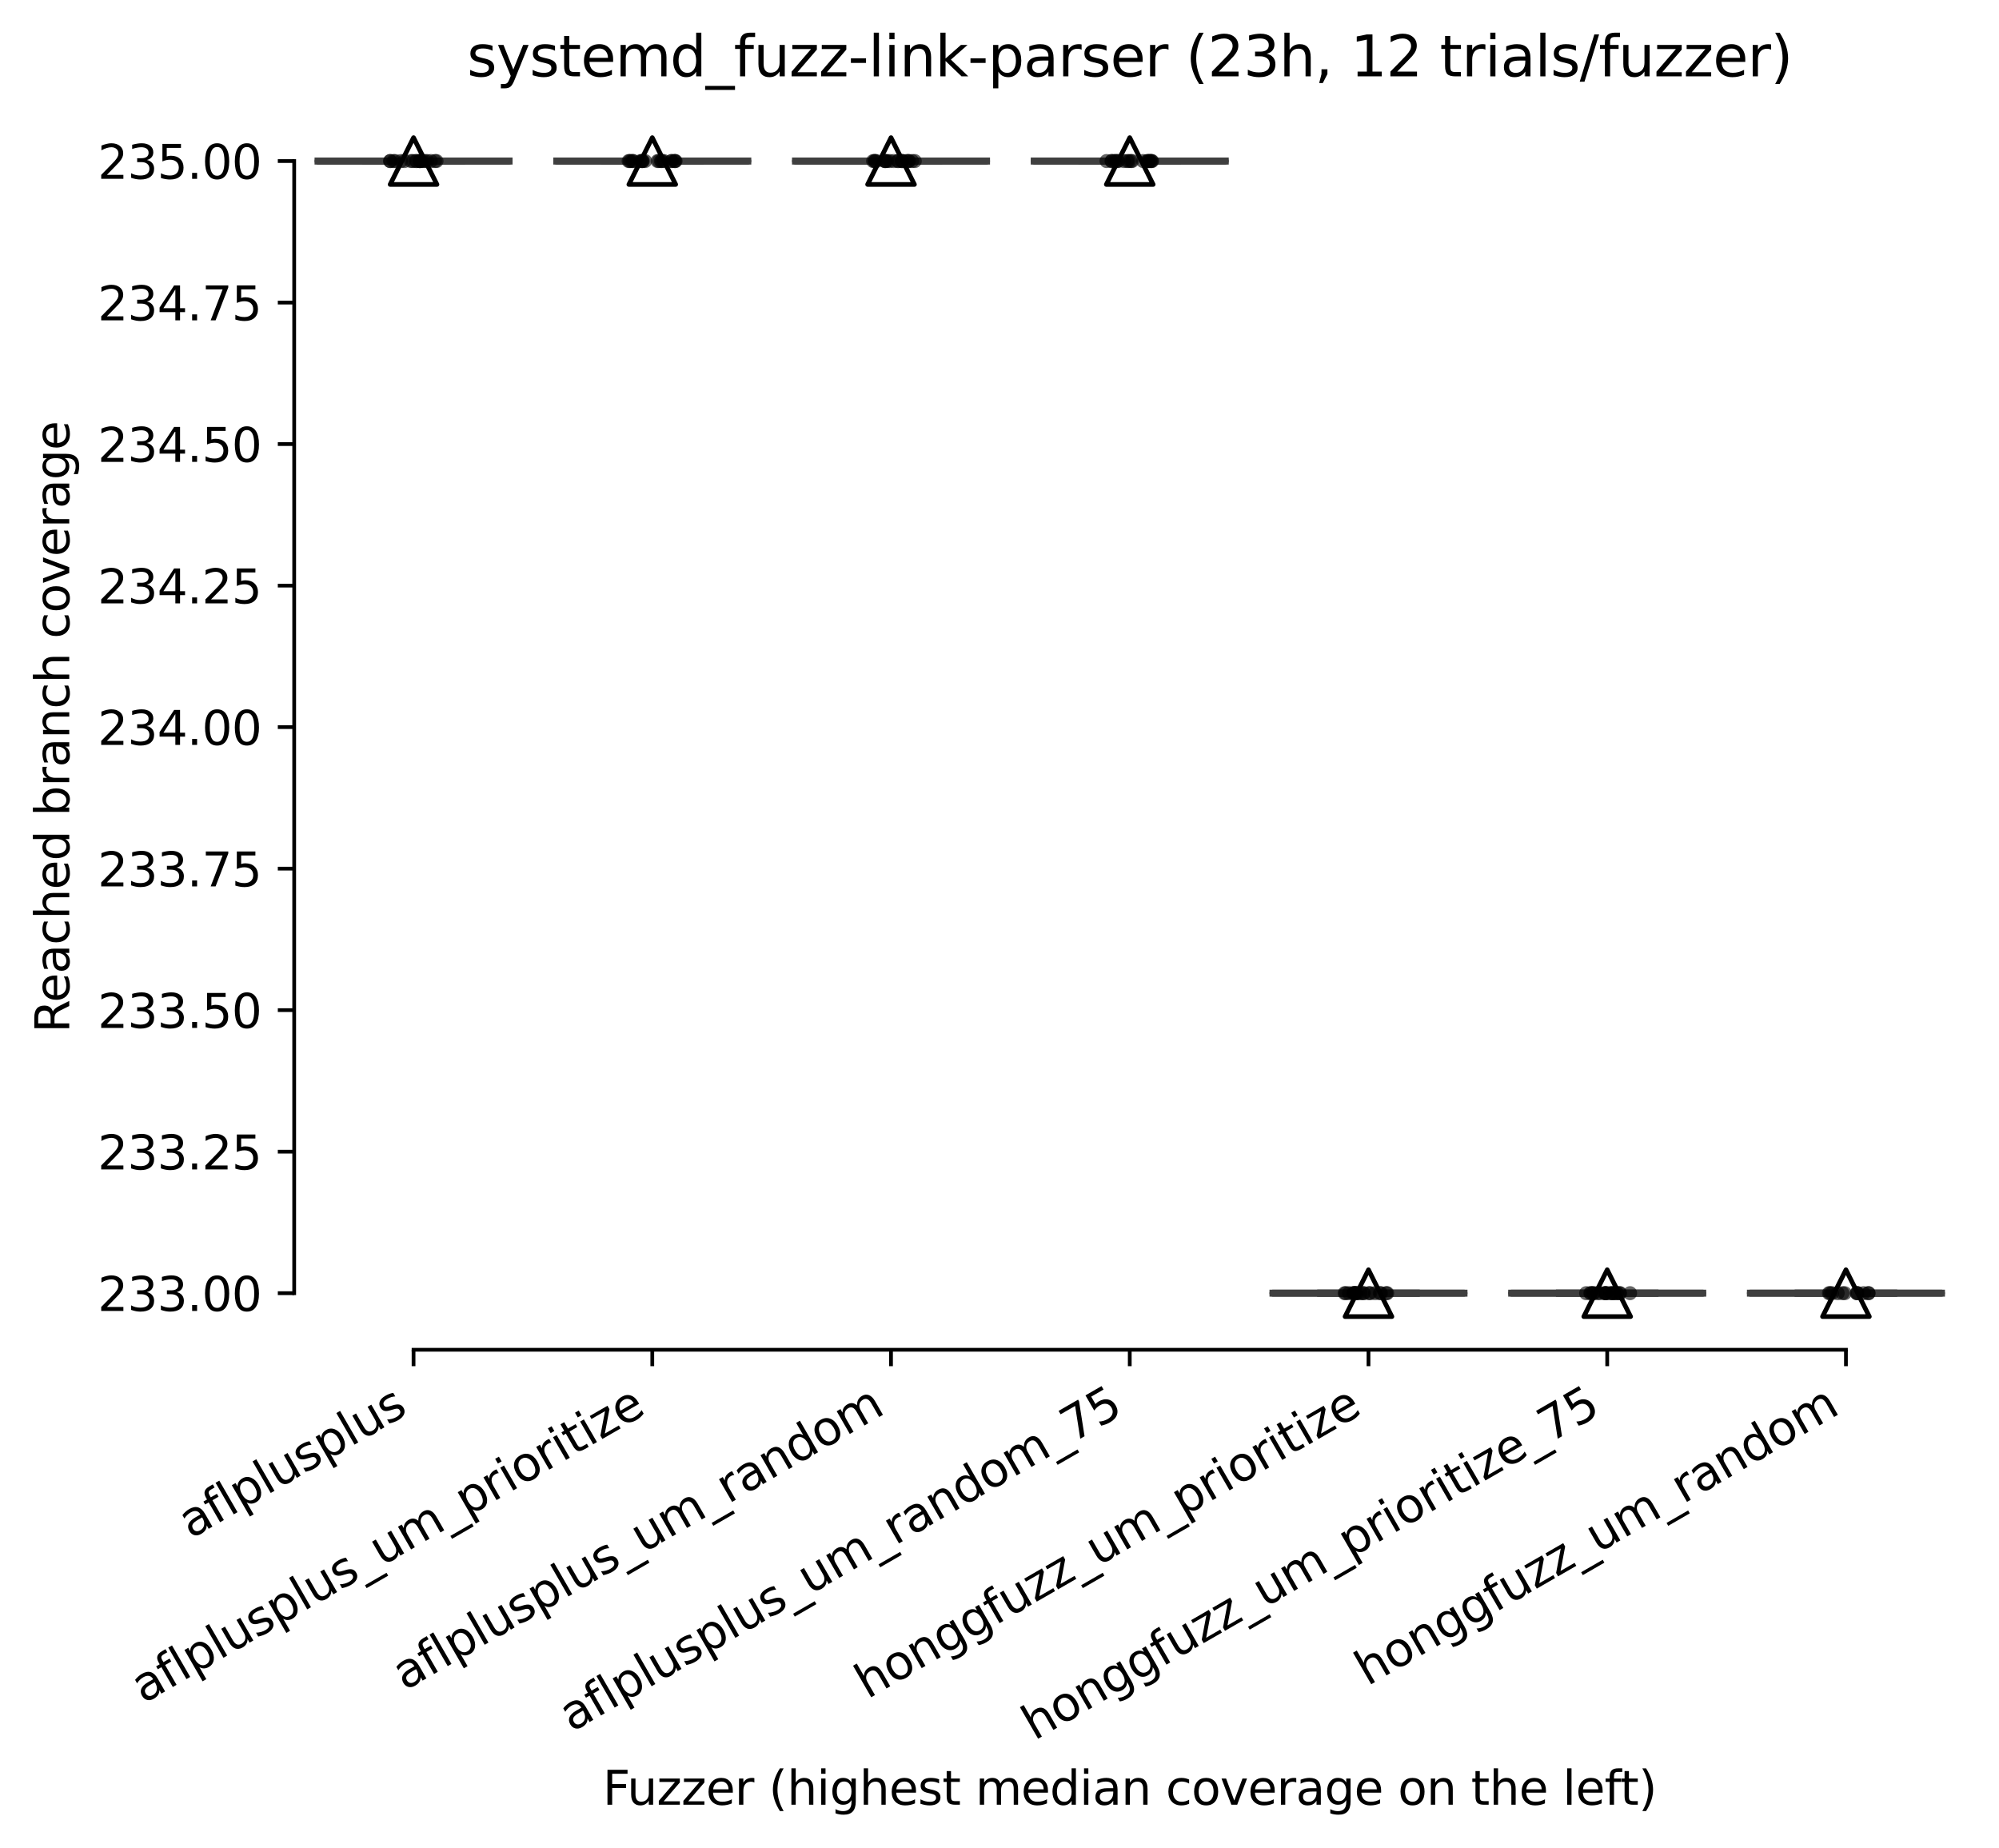 <?xml version="1.0" encoding="utf-8" standalone="no"?>
<!DOCTYPE svg PUBLIC "-//W3C//DTD SVG 1.1//EN"
  "http://www.w3.org/Graphics/SVG/1.1/DTD/svg11.dtd">
<svg xmlns:xlink="http://www.w3.org/1999/xlink" width="427.189pt" height="394.927pt" viewBox="0 0 427.189 394.927" xmlns="http://www.w3.org/2000/svg" version="1.1">
 <defs>
  <style type="text/css">*{stroke-linejoin: round; stroke-linecap: butt}</style>
 </defs>
 <g id="figure_1">
  <g id="patch_1">
   <path d="M 0 394.927 
L 427.189 394.927 
L 427.189 0 
L 0 0 
z
" style="fill: #ffffff"/>
  </g>
  <g id="axes_1">
   <g id="patch_2">
    <path d="M 62.869 288.43 
L 419.989 288.43 
L 419.989 22.318 
L 62.869 22.318 
z
" style="fill: #ffffff"/>
   </g>
   <g id="patch_3">
    <path d="M 67.97 34.414 
L 108.784 34.414 
L 108.784 34.414 
L 67.97 34.414 
L 67.97 34.414 
z
" clip-path="url(#p5d3e0519d7)" style="fill: #3274a1; stroke: #3f3f3f; stroke-width: 1.5; stroke-linejoin: miter"/>
   </g>
   <g id="patch_4">
    <path d="M 118.988 34.414 
L 159.801 34.414 
L 159.801 34.414 
L 118.988 34.414 
L 118.988 34.414 
z
" clip-path="url(#p5d3e0519d7)" style="fill: #9fd495; stroke: #3f3f3f; stroke-width: 1.5; stroke-linejoin: miter"/>
   </g>
   <g id="patch_5">
    <path d="M 170.005 34.414 
L 210.818 34.414 
L 210.818 34.414 
L 170.005 34.414 
L 170.005 34.414 
z
" clip-path="url(#p5d3e0519d7)" style="fill: #c03d3e; stroke: #3f3f3f; stroke-width: 1.5; stroke-linejoin: miter"/>
   </g>
   <g id="patch_6">
    <path d="M 221.022 34.414 
L 261.836 34.414 
L 261.836 34.414 
L 221.022 34.414 
L 221.022 34.414 
z
" clip-path="url(#p5d3e0519d7)" style="fill: #c7c7c7; stroke: #3f3f3f; stroke-width: 1.5; stroke-linejoin: miter"/>
   </g>
   <g id="patch_7">
    <path d="M 272.039 276.334 
L 312.853 276.334 
L 312.853 276.334 
L 272.039 276.334 
L 272.039 276.334 
z
" clip-path="url(#p5d3e0519d7)" style="fill: #f2a5a3; stroke: #3f3f3f; stroke-width: 1.5; stroke-linejoin: miter"/>
   </g>
   <g id="patch_8">
    <path d="M 323.056 276.334 
L 363.87 276.334 
L 363.87 276.334 
L 323.056 276.334 
L 323.056 276.334 
z
" clip-path="url(#p5d3e0519d7)" style="fill: #d684bd; stroke: #3f3f3f; stroke-width: 1.5; stroke-linejoin: miter"/>
   </g>
   <g id="patch_9">
    <path d="M 374.073 276.334 
L 414.887 276.334 
L 414.887 276.334 
L 374.073 276.334 
L 374.073 276.334 
z
" clip-path="url(#p5d3e0519d7)" style="fill: #d1d197; stroke: #3f3f3f; stroke-width: 1.5; stroke-linejoin: miter"/>
   </g>
   <g id="matplotlib.axis_1">
    <g id="xtick_1">
     <g id="line2d_1">
      <defs>
       <path id="m5832143424" d="M 0 0 
L 0 3.5 
" style="stroke: #000000; stroke-width: 0.8"/>
      </defs>
      <g>
       <use xlink:href="#m5832143424" x="88.377" y="288.43" style="stroke: #000000; stroke-width: 0.8"/>
      </g>
     </g>
     <g id="text_1">
      <!-- aflplusplus -->
      <g transform="translate(40.768 328.897)rotate(-30)scale(0.1 -0.1)">
       <defs>
        <path id="DejaVuSans-61" d="M 2194 1759 
Q 1497 1759 1228 1600 
Q 959 1441 959 1056 
Q 959 750 1161 570 
Q 1363 391 1709 391 
Q 2188 391 2477 730 
Q 2766 1069 2766 1631 
L 2766 1759 
L 2194 1759 
z
M 3341 1997 
L 3341 0 
L 2766 0 
L 2766 531 
Q 2569 213 2275 61 
Q 1981 -91 1556 -91 
Q 1019 -91 701 211 
Q 384 513 384 1019 
Q 384 1609 779 1909 
Q 1175 2209 1959 2209 
L 2766 2209 
L 2766 2266 
Q 2766 2663 2505 2880 
Q 2244 3097 1772 3097 
Q 1472 3097 1187 3025 
Q 903 2953 641 2809 
L 641 3341 
Q 956 3463 1253 3523 
Q 1550 3584 1831 3584 
Q 2591 3584 2966 3190 
Q 3341 2797 3341 1997 
z
" transform="scale(0.016)"/>
        <path id="DejaVuSans-66" d="M 2375 4863 
L 2375 4384 
L 1825 4384 
Q 1516 4384 1395 4259 
Q 1275 4134 1275 3809 
L 1275 3500 
L 2222 3500 
L 2222 3053 
L 1275 3053 
L 1275 0 
L 697 0 
L 697 3053 
L 147 3053 
L 147 3500 
L 697 3500 
L 697 3744 
Q 697 4328 969 4595 
Q 1241 4863 1831 4863 
L 2375 4863 
z
" transform="scale(0.016)"/>
        <path id="DejaVuSans-6c" d="M 603 4863 
L 1178 4863 
L 1178 0 
L 603 0 
L 603 4863 
z
" transform="scale(0.016)"/>
        <path id="DejaVuSans-70" d="M 1159 525 
L 1159 -1331 
L 581 -1331 
L 581 3500 
L 1159 3500 
L 1159 2969 
Q 1341 3281 1617 3432 
Q 1894 3584 2278 3584 
Q 2916 3584 3314 3078 
Q 3713 2572 3713 1747 
Q 3713 922 3314 415 
Q 2916 -91 2278 -91 
Q 1894 -91 1617 61 
Q 1341 213 1159 525 
z
M 3116 1747 
Q 3116 2381 2855 2742 
Q 2594 3103 2138 3103 
Q 1681 3103 1420 2742 
Q 1159 2381 1159 1747 
Q 1159 1113 1420 752 
Q 1681 391 2138 391 
Q 2594 391 2855 752 
Q 3116 1113 3116 1747 
z
" transform="scale(0.016)"/>
        <path id="DejaVuSans-75" d="M 544 1381 
L 544 3500 
L 1119 3500 
L 1119 1403 
Q 1119 906 1312 657 
Q 1506 409 1894 409 
Q 2359 409 2629 706 
Q 2900 1003 2900 1516 
L 2900 3500 
L 3475 3500 
L 3475 0 
L 2900 0 
L 2900 538 
Q 2691 219 2414 64 
Q 2138 -91 1772 -91 
Q 1169 -91 856 284 
Q 544 659 544 1381 
z
M 1991 3584 
L 1991 3584 
z
" transform="scale(0.016)"/>
        <path id="DejaVuSans-73" d="M 2834 3397 
L 2834 2853 
Q 2591 2978 2328 3040 
Q 2066 3103 1784 3103 
Q 1356 3103 1142 2972 
Q 928 2841 928 2578 
Q 928 2378 1081 2264 
Q 1234 2150 1697 2047 
L 1894 2003 
Q 2506 1872 2764 1633 
Q 3022 1394 3022 966 
Q 3022 478 2636 193 
Q 2250 -91 1575 -91 
Q 1294 -91 989 -36 
Q 684 19 347 128 
L 347 722 
Q 666 556 975 473 
Q 1284 391 1588 391 
Q 1994 391 2212 530 
Q 2431 669 2431 922 
Q 2431 1156 2273 1281 
Q 2116 1406 1581 1522 
L 1381 1569 
Q 847 1681 609 1914 
Q 372 2147 372 2553 
Q 372 3047 722 3315 
Q 1072 3584 1716 3584 
Q 2034 3584 2315 3537 
Q 2597 3491 2834 3397 
z
" transform="scale(0.016)"/>
       </defs>
       <use xlink:href="#DejaVuSans-61"/>
       <use xlink:href="#DejaVuSans-66" x="61.279"/>
       <use xlink:href="#DejaVuSans-6c" x="96.484"/>
       <use xlink:href="#DejaVuSans-70" x="124.268"/>
       <use xlink:href="#DejaVuSans-6c" x="187.744"/>
       <use xlink:href="#DejaVuSans-75" x="215.527"/>
       <use xlink:href="#DejaVuSans-73" x="278.906"/>
       <use xlink:href="#DejaVuSans-70" x="331.006"/>
       <use xlink:href="#DejaVuSans-6c" x="394.482"/>
       <use xlink:href="#DejaVuSans-75" x="422.266"/>
       <use xlink:href="#DejaVuSans-73" x="485.645"/>
      </g>
     </g>
    </g>
    <g id="xtick_2">
     <g id="line2d_2">
      <g>
       <use xlink:href="#m5832143424" x="139.394" y="288.43" style="stroke: #000000; stroke-width: 0.8"/>
      </g>
     </g>
     <g id="text_2">
      <!-- aflplusplus_um_prioritize -->
      <g transform="translate(30.658 364.109)rotate(-30)scale(0.1 -0.1)">
       <defs>
        <path id="DejaVuSans-5f" d="M 3263 -1063 
L 3263 -1509 
L -63 -1509 
L -63 -1063 
L 3263 -1063 
z
" transform="scale(0.016)"/>
        <path id="DejaVuSans-6d" d="M 3328 2828 
Q 3544 3216 3844 3400 
Q 4144 3584 4550 3584 
Q 5097 3584 5394 3201 
Q 5691 2819 5691 2113 
L 5691 0 
L 5113 0 
L 5113 2094 
Q 5113 2597 4934 2840 
Q 4756 3084 4391 3084 
Q 3944 3084 3684 2787 
Q 3425 2491 3425 1978 
L 3425 0 
L 2847 0 
L 2847 2094 
Q 2847 2600 2669 2842 
Q 2491 3084 2119 3084 
Q 1678 3084 1418 2786 
Q 1159 2488 1159 1978 
L 1159 0 
L 581 0 
L 581 3500 
L 1159 3500 
L 1159 2956 
Q 1356 3278 1631 3431 
Q 1906 3584 2284 3584 
Q 2666 3584 2933 3390 
Q 3200 3197 3328 2828 
z
" transform="scale(0.016)"/>
        <path id="DejaVuSans-72" d="M 2631 2963 
Q 2534 3019 2420 3045 
Q 2306 3072 2169 3072 
Q 1681 3072 1420 2755 
Q 1159 2438 1159 1844 
L 1159 0 
L 581 0 
L 581 3500 
L 1159 3500 
L 1159 2956 
Q 1341 3275 1631 3429 
Q 1922 3584 2338 3584 
Q 2397 3584 2469 3576 
Q 2541 3569 2628 3553 
L 2631 2963 
z
" transform="scale(0.016)"/>
        <path id="DejaVuSans-69" d="M 603 3500 
L 1178 3500 
L 1178 0 
L 603 0 
L 603 3500 
z
M 603 4863 
L 1178 4863 
L 1178 4134 
L 603 4134 
L 603 4863 
z
" transform="scale(0.016)"/>
        <path id="DejaVuSans-6f" d="M 1959 3097 
Q 1497 3097 1228 2736 
Q 959 2375 959 1747 
Q 959 1119 1226 758 
Q 1494 397 1959 397 
Q 2419 397 2687 759 
Q 2956 1122 2956 1747 
Q 2956 2369 2687 2733 
Q 2419 3097 1959 3097 
z
M 1959 3584 
Q 2709 3584 3137 3096 
Q 3566 2609 3566 1747 
Q 3566 888 3137 398 
Q 2709 -91 1959 -91 
Q 1206 -91 779 398 
Q 353 888 353 1747 
Q 353 2609 779 3096 
Q 1206 3584 1959 3584 
z
" transform="scale(0.016)"/>
        <path id="DejaVuSans-74" d="M 1172 4494 
L 1172 3500 
L 2356 3500 
L 2356 3053 
L 1172 3053 
L 1172 1153 
Q 1172 725 1289 603 
Q 1406 481 1766 481 
L 2356 481 
L 2356 0 
L 1766 0 
Q 1100 0 847 248 
Q 594 497 594 1153 
L 594 3053 
L 172 3053 
L 172 3500 
L 594 3500 
L 594 4494 
L 1172 4494 
z
" transform="scale(0.016)"/>
        <path id="DejaVuSans-7a" d="M 353 3500 
L 3084 3500 
L 3084 2975 
L 922 459 
L 3084 459 
L 3084 0 
L 275 0 
L 275 525 
L 2438 3041 
L 353 3041 
L 353 3500 
z
" transform="scale(0.016)"/>
        <path id="DejaVuSans-65" d="M 3597 1894 
L 3597 1613 
L 953 1613 
Q 991 1019 1311 708 
Q 1631 397 2203 397 
Q 2534 397 2845 478 
Q 3156 559 3463 722 
L 3463 178 
Q 3153 47 2828 -22 
Q 2503 -91 2169 -91 
Q 1331 -91 842 396 
Q 353 884 353 1716 
Q 353 2575 817 3079 
Q 1281 3584 2069 3584 
Q 2775 3584 3186 3129 
Q 3597 2675 3597 1894 
z
M 3022 2063 
Q 3016 2534 2758 2815 
Q 2500 3097 2075 3097 
Q 1594 3097 1305 2825 
Q 1016 2553 972 2059 
L 3022 2063 
z
" transform="scale(0.016)"/>
       </defs>
       <use xlink:href="#DejaVuSans-61"/>
       <use xlink:href="#DejaVuSans-66" x="61.279"/>
       <use xlink:href="#DejaVuSans-6c" x="96.484"/>
       <use xlink:href="#DejaVuSans-70" x="124.268"/>
       <use xlink:href="#DejaVuSans-6c" x="187.744"/>
       <use xlink:href="#DejaVuSans-75" x="215.527"/>
       <use xlink:href="#DejaVuSans-73" x="278.906"/>
       <use xlink:href="#DejaVuSans-70" x="331.006"/>
       <use xlink:href="#DejaVuSans-6c" x="394.482"/>
       <use xlink:href="#DejaVuSans-75" x="422.266"/>
       <use xlink:href="#DejaVuSans-73" x="485.645"/>
       <use xlink:href="#DejaVuSans-5f" x="537.744"/>
       <use xlink:href="#DejaVuSans-75" x="587.744"/>
       <use xlink:href="#DejaVuSans-6d" x="651.123"/>
       <use xlink:href="#DejaVuSans-5f" x="748.535"/>
       <use xlink:href="#DejaVuSans-70" x="798.535"/>
       <use xlink:href="#DejaVuSans-72" x="862.012"/>
       <use xlink:href="#DejaVuSans-69" x="903.125"/>
       <use xlink:href="#DejaVuSans-6f" x="930.908"/>
       <use xlink:href="#DejaVuSans-72" x="992.09"/>
       <use xlink:href="#DejaVuSans-69" x="1033.203"/>
       <use xlink:href="#DejaVuSans-74" x="1060.986"/>
       <use xlink:href="#DejaVuSans-69" x="1100.195"/>
       <use xlink:href="#DejaVuSans-7a" x="1127.979"/>
       <use xlink:href="#DejaVuSans-65" x="1180.469"/>
      </g>
     </g>
    </g>
    <g id="xtick_3">
     <g id="line2d_3">
      <g>
       <use xlink:href="#m5832143424" x="190.412" y="288.43" style="stroke: #000000; stroke-width: 0.8"/>
      </g>
     </g>
     <g id="text_3">
      <!-- aflplusplus_um_random -->
      <g transform="translate(86.491 361.329)rotate(-30)scale(0.1 -0.1)">
       <defs>
        <path id="DejaVuSans-6e" d="M 3513 2113 
L 3513 0 
L 2938 0 
L 2938 2094 
Q 2938 2591 2744 2837 
Q 2550 3084 2163 3084 
Q 1697 3084 1428 2787 
Q 1159 2491 1159 1978 
L 1159 0 
L 581 0 
L 581 3500 
L 1159 3500 
L 1159 2956 
Q 1366 3272 1645 3428 
Q 1925 3584 2291 3584 
Q 2894 3584 3203 3211 
Q 3513 2838 3513 2113 
z
" transform="scale(0.016)"/>
        <path id="DejaVuSans-64" d="M 2906 2969 
L 2906 4863 
L 3481 4863 
L 3481 0 
L 2906 0 
L 2906 525 
Q 2725 213 2448 61 
Q 2172 -91 1784 -91 
Q 1150 -91 751 415 
Q 353 922 353 1747 
Q 353 2572 751 3078 
Q 1150 3584 1784 3584 
Q 2172 3584 2448 3432 
Q 2725 3281 2906 2969 
z
M 947 1747 
Q 947 1113 1208 752 
Q 1469 391 1925 391 
Q 2381 391 2643 752 
Q 2906 1113 2906 1747 
Q 2906 2381 2643 2742 
Q 2381 3103 1925 3103 
Q 1469 3103 1208 2742 
Q 947 2381 947 1747 
z
" transform="scale(0.016)"/>
       </defs>
       <use xlink:href="#DejaVuSans-61"/>
       <use xlink:href="#DejaVuSans-66" x="61.279"/>
       <use xlink:href="#DejaVuSans-6c" x="96.484"/>
       <use xlink:href="#DejaVuSans-70" x="124.268"/>
       <use xlink:href="#DejaVuSans-6c" x="187.744"/>
       <use xlink:href="#DejaVuSans-75" x="215.527"/>
       <use xlink:href="#DejaVuSans-73" x="278.906"/>
       <use xlink:href="#DejaVuSans-70" x="331.006"/>
       <use xlink:href="#DejaVuSans-6c" x="394.482"/>
       <use xlink:href="#DejaVuSans-75" x="422.266"/>
       <use xlink:href="#DejaVuSans-73" x="485.645"/>
       <use xlink:href="#DejaVuSans-5f" x="537.744"/>
       <use xlink:href="#DejaVuSans-75" x="587.744"/>
       <use xlink:href="#DejaVuSans-6d" x="651.123"/>
       <use xlink:href="#DejaVuSans-5f" x="748.535"/>
       <use xlink:href="#DejaVuSans-72" x="798.535"/>
       <use xlink:href="#DejaVuSans-61" x="839.648"/>
       <use xlink:href="#DejaVuSans-6e" x="900.928"/>
       <use xlink:href="#DejaVuSans-64" x="964.307"/>
       <use xlink:href="#DejaVuSans-6f" x="1027.783"/>
       <use xlink:href="#DejaVuSans-6d" x="1088.965"/>
      </g>
     </g>
    </g>
    <g id="xtick_4">
     <g id="line2d_4">
      <g>
       <use xlink:href="#m5832143424" x="241.429" y="288.43" style="stroke: #000000; stroke-width: 0.8"/>
      </g>
     </g>
     <g id="text_4">
      <!-- aflplusplus_um_random_75 -->
      <g transform="translate(122.158 370.191)rotate(-30)scale(0.1 -0.1)">
       <defs>
        <path id="DejaVuSans-37" d="M 525 4666 
L 3525 4666 
L 3525 4397 
L 1831 0 
L 1172 0 
L 2766 4134 
L 525 4134 
L 525 4666 
z
" transform="scale(0.016)"/>
        <path id="DejaVuSans-35" d="M 691 4666 
L 3169 4666 
L 3169 4134 
L 1269 4134 
L 1269 2991 
Q 1406 3038 1543 3061 
Q 1681 3084 1819 3084 
Q 2600 3084 3056 2656 
Q 3513 2228 3513 1497 
Q 3513 744 3044 326 
Q 2575 -91 1722 -91 
Q 1428 -91 1123 -41 
Q 819 9 494 109 
L 494 744 
Q 775 591 1075 516 
Q 1375 441 1709 441 
Q 2250 441 2565 725 
Q 2881 1009 2881 1497 
Q 2881 1984 2565 2268 
Q 2250 2553 1709 2553 
Q 1456 2553 1204 2497 
Q 953 2441 691 2322 
L 691 4666 
z
" transform="scale(0.016)"/>
       </defs>
       <use xlink:href="#DejaVuSans-61"/>
       <use xlink:href="#DejaVuSans-66" x="61.279"/>
       <use xlink:href="#DejaVuSans-6c" x="96.484"/>
       <use xlink:href="#DejaVuSans-70" x="124.268"/>
       <use xlink:href="#DejaVuSans-6c" x="187.744"/>
       <use xlink:href="#DejaVuSans-75" x="215.527"/>
       <use xlink:href="#DejaVuSans-73" x="278.906"/>
       <use xlink:href="#DejaVuSans-70" x="331.006"/>
       <use xlink:href="#DejaVuSans-6c" x="394.482"/>
       <use xlink:href="#DejaVuSans-75" x="422.266"/>
       <use xlink:href="#DejaVuSans-73" x="485.645"/>
       <use xlink:href="#DejaVuSans-5f" x="537.744"/>
       <use xlink:href="#DejaVuSans-75" x="587.744"/>
       <use xlink:href="#DejaVuSans-6d" x="651.123"/>
       <use xlink:href="#DejaVuSans-5f" x="748.535"/>
       <use xlink:href="#DejaVuSans-72" x="798.535"/>
       <use xlink:href="#DejaVuSans-61" x="839.648"/>
       <use xlink:href="#DejaVuSans-6e" x="900.928"/>
       <use xlink:href="#DejaVuSans-64" x="964.307"/>
       <use xlink:href="#DejaVuSans-6f" x="1027.783"/>
       <use xlink:href="#DejaVuSans-6d" x="1088.965"/>
       <use xlink:href="#DejaVuSans-5f" x="1186.377"/>
       <use xlink:href="#DejaVuSans-37" x="1236.377"/>
       <use xlink:href="#DejaVuSans-35" x="1300"/>
      </g>
     </g>
    </g>
    <g id="xtick_5">
     <g id="line2d_5">
      <g>
       <use xlink:href="#m5832143424" x="292.446" y="288.43" style="stroke: #000000; stroke-width: 0.8"/>
      </g>
     </g>
     <g id="text_5">
      <!-- honggfuzz_um_prioritize -->
      <g transform="translate(185.379 363.145)rotate(-30)scale(0.1 -0.1)">
       <defs>
        <path id="DejaVuSans-68" d="M 3513 2113 
L 3513 0 
L 2938 0 
L 2938 2094 
Q 2938 2591 2744 2837 
Q 2550 3084 2163 3084 
Q 1697 3084 1428 2787 
Q 1159 2491 1159 1978 
L 1159 0 
L 581 0 
L 581 4863 
L 1159 4863 
L 1159 2956 
Q 1366 3272 1645 3428 
Q 1925 3584 2291 3584 
Q 2894 3584 3203 3211 
Q 3513 2838 3513 2113 
z
" transform="scale(0.016)"/>
        <path id="DejaVuSans-67" d="M 2906 1791 
Q 2906 2416 2648 2759 
Q 2391 3103 1925 3103 
Q 1463 3103 1205 2759 
Q 947 2416 947 1791 
Q 947 1169 1205 825 
Q 1463 481 1925 481 
Q 2391 481 2648 825 
Q 2906 1169 2906 1791 
z
M 3481 434 
Q 3481 -459 3084 -895 
Q 2688 -1331 1869 -1331 
Q 1566 -1331 1297 -1286 
Q 1028 -1241 775 -1147 
L 775 -588 
Q 1028 -725 1275 -790 
Q 1522 -856 1778 -856 
Q 2344 -856 2625 -561 
Q 2906 -266 2906 331 
L 2906 616 
Q 2728 306 2450 153 
Q 2172 0 1784 0 
Q 1141 0 747 490 
Q 353 981 353 1791 
Q 353 2603 747 3093 
Q 1141 3584 1784 3584 
Q 2172 3584 2450 3431 
Q 2728 3278 2906 2969 
L 2906 3500 
L 3481 3500 
L 3481 434 
z
" transform="scale(0.016)"/>
       </defs>
       <use xlink:href="#DejaVuSans-68"/>
       <use xlink:href="#DejaVuSans-6f" x="63.379"/>
       <use xlink:href="#DejaVuSans-6e" x="124.561"/>
       <use xlink:href="#DejaVuSans-67" x="187.939"/>
       <use xlink:href="#DejaVuSans-67" x="251.416"/>
       <use xlink:href="#DejaVuSans-66" x="314.893"/>
       <use xlink:href="#DejaVuSans-75" x="350.098"/>
       <use xlink:href="#DejaVuSans-7a" x="413.477"/>
       <use xlink:href="#DejaVuSans-7a" x="465.967"/>
       <use xlink:href="#DejaVuSans-5f" x="518.457"/>
       <use xlink:href="#DejaVuSans-75" x="568.457"/>
       <use xlink:href="#DejaVuSans-6d" x="631.836"/>
       <use xlink:href="#DejaVuSans-5f" x="729.248"/>
       <use xlink:href="#DejaVuSans-70" x="779.248"/>
       <use xlink:href="#DejaVuSans-72" x="842.725"/>
       <use xlink:href="#DejaVuSans-69" x="883.838"/>
       <use xlink:href="#DejaVuSans-6f" x="911.621"/>
       <use xlink:href="#DejaVuSans-72" x="972.803"/>
       <use xlink:href="#DejaVuSans-69" x="1013.916"/>
       <use xlink:href="#DejaVuSans-74" x="1041.699"/>
       <use xlink:href="#DejaVuSans-69" x="1080.908"/>
       <use xlink:href="#DejaVuSans-7a" x="1108.691"/>
       <use xlink:href="#DejaVuSans-65" x="1161.182"/>
      </g>
     </g>
    </g>
    <g id="xtick_6">
     <g id="line2d_6">
      <g>
       <use xlink:href="#m5832143424" x="343.463" y="288.43" style="stroke: #000000; stroke-width: 0.8"/>
      </g>
     </g>
     <g id="text_6">
      <!-- honggfuzz_um_prioritize_75 -->
      <g transform="translate(221.046 372.007)rotate(-30)scale(0.1 -0.1)">
       <use xlink:href="#DejaVuSans-68"/>
       <use xlink:href="#DejaVuSans-6f" x="63.379"/>
       <use xlink:href="#DejaVuSans-6e" x="124.561"/>
       <use xlink:href="#DejaVuSans-67" x="187.939"/>
       <use xlink:href="#DejaVuSans-67" x="251.416"/>
       <use xlink:href="#DejaVuSans-66" x="314.893"/>
       <use xlink:href="#DejaVuSans-75" x="350.098"/>
       <use xlink:href="#DejaVuSans-7a" x="413.477"/>
       <use xlink:href="#DejaVuSans-7a" x="465.967"/>
       <use xlink:href="#DejaVuSans-5f" x="518.457"/>
       <use xlink:href="#DejaVuSans-75" x="568.457"/>
       <use xlink:href="#DejaVuSans-6d" x="631.836"/>
       <use xlink:href="#DejaVuSans-5f" x="729.248"/>
       <use xlink:href="#DejaVuSans-70" x="779.248"/>
       <use xlink:href="#DejaVuSans-72" x="842.725"/>
       <use xlink:href="#DejaVuSans-69" x="883.838"/>
       <use xlink:href="#DejaVuSans-6f" x="911.621"/>
       <use xlink:href="#DejaVuSans-72" x="972.803"/>
       <use xlink:href="#DejaVuSans-69" x="1013.916"/>
       <use xlink:href="#DejaVuSans-74" x="1041.699"/>
       <use xlink:href="#DejaVuSans-69" x="1080.908"/>
       <use xlink:href="#DejaVuSans-7a" x="1108.691"/>
       <use xlink:href="#DejaVuSans-65" x="1161.182"/>
       <use xlink:href="#DejaVuSans-5f" x="1222.705"/>
       <use xlink:href="#DejaVuSans-37" x="1272.705"/>
       <use xlink:href="#DejaVuSans-35" x="1336.328"/>
      </g>
     </g>
    </g>
    <g id="xtick_7">
     <g id="line2d_7">
      <g>
       <use xlink:href="#m5832143424" x="394.48" y="288.43" style="stroke: #000000; stroke-width: 0.8"/>
      </g>
     </g>
     <g id="text_7">
      <!-- honggfuzz_um_random -->
      <g transform="translate(292.229 360.364)rotate(-30)scale(0.1 -0.1)">
       <use xlink:href="#DejaVuSans-68"/>
       <use xlink:href="#DejaVuSans-6f" x="63.379"/>
       <use xlink:href="#DejaVuSans-6e" x="124.561"/>
       <use xlink:href="#DejaVuSans-67" x="187.939"/>
       <use xlink:href="#DejaVuSans-67" x="251.416"/>
       <use xlink:href="#DejaVuSans-66" x="314.893"/>
       <use xlink:href="#DejaVuSans-75" x="350.098"/>
       <use xlink:href="#DejaVuSans-7a" x="413.477"/>
       <use xlink:href="#DejaVuSans-7a" x="465.967"/>
       <use xlink:href="#DejaVuSans-5f" x="518.457"/>
       <use xlink:href="#DejaVuSans-75" x="568.457"/>
       <use xlink:href="#DejaVuSans-6d" x="631.836"/>
       <use xlink:href="#DejaVuSans-5f" x="729.248"/>
       <use xlink:href="#DejaVuSans-72" x="779.248"/>
       <use xlink:href="#DejaVuSans-61" x="820.361"/>
       <use xlink:href="#DejaVuSans-6e" x="881.641"/>
       <use xlink:href="#DejaVuSans-64" x="945.02"/>
       <use xlink:href="#DejaVuSans-6f" x="1008.496"/>
       <use xlink:href="#DejaVuSans-6d" x="1069.678"/>
      </g>
     </g>
    </g>
    <g id="text_8">
     <!-- Fuzzer (highest median coverage on the left) -->
     <g transform="translate(128.811 385.648)scale(0.1 -0.1)">
      <defs>
       <path id="DejaVuSans-46" d="M 628 4666 
L 3309 4666 
L 3309 4134 
L 1259 4134 
L 1259 2759 
L 3109 2759 
L 3109 2228 
L 1259 2228 
L 1259 0 
L 628 0 
L 628 4666 
z
" transform="scale(0.016)"/>
       <path id="DejaVuSans-20" transform="scale(0.016)"/>
       <path id="DejaVuSans-28" d="M 1984 4856 
Q 1566 4138 1362 3434 
Q 1159 2731 1159 2009 
Q 1159 1288 1364 580 
Q 1569 -128 1984 -844 
L 1484 -844 
Q 1016 -109 783 600 
Q 550 1309 550 2009 
Q 550 2706 781 3412 
Q 1013 4119 1484 4856 
L 1984 4856 
z
" transform="scale(0.016)"/>
       <path id="DejaVuSans-63" d="M 3122 3366 
L 3122 2828 
Q 2878 2963 2633 3030 
Q 2388 3097 2138 3097 
Q 1578 3097 1268 2742 
Q 959 2388 959 1747 
Q 959 1106 1268 751 
Q 1578 397 2138 397 
Q 2388 397 2633 464 
Q 2878 531 3122 666 
L 3122 134 
Q 2881 22 2623 -34 
Q 2366 -91 2075 -91 
Q 1284 -91 818 406 
Q 353 903 353 1747 
Q 353 2603 823 3093 
Q 1294 3584 2113 3584 
Q 2378 3584 2631 3529 
Q 2884 3475 3122 3366 
z
" transform="scale(0.016)"/>
       <path id="DejaVuSans-76" d="M 191 3500 
L 800 3500 
L 1894 563 
L 2988 3500 
L 3597 3500 
L 2284 0 
L 1503 0 
L 191 3500 
z
" transform="scale(0.016)"/>
       <path id="DejaVuSans-29" d="M 513 4856 
L 1013 4856 
Q 1481 4119 1714 3412 
Q 1947 2706 1947 2009 
Q 1947 1309 1714 600 
Q 1481 -109 1013 -844 
L 513 -844 
Q 928 -128 1133 580 
Q 1338 1288 1338 2009 
Q 1338 2731 1133 3434 
Q 928 4138 513 4856 
z
" transform="scale(0.016)"/>
      </defs>
      <use xlink:href="#DejaVuSans-46"/>
      <use xlink:href="#DejaVuSans-75" x="52.02"/>
      <use xlink:href="#DejaVuSans-7a" x="115.398"/>
      <use xlink:href="#DejaVuSans-7a" x="167.889"/>
      <use xlink:href="#DejaVuSans-65" x="220.379"/>
      <use xlink:href="#DejaVuSans-72" x="281.902"/>
      <use xlink:href="#DejaVuSans-20" x="323.016"/>
      <use xlink:href="#DejaVuSans-28" x="354.803"/>
      <use xlink:href="#DejaVuSans-68" x="393.816"/>
      <use xlink:href="#DejaVuSans-69" x="457.195"/>
      <use xlink:href="#DejaVuSans-67" x="484.979"/>
      <use xlink:href="#DejaVuSans-68" x="548.455"/>
      <use xlink:href="#DejaVuSans-65" x="611.834"/>
      <use xlink:href="#DejaVuSans-73" x="673.357"/>
      <use xlink:href="#DejaVuSans-74" x="725.457"/>
      <use xlink:href="#DejaVuSans-20" x="764.666"/>
      <use xlink:href="#DejaVuSans-6d" x="796.453"/>
      <use xlink:href="#DejaVuSans-65" x="893.865"/>
      <use xlink:href="#DejaVuSans-64" x="955.389"/>
      <use xlink:href="#DejaVuSans-69" x="1018.865"/>
      <use xlink:href="#DejaVuSans-61" x="1046.648"/>
      <use xlink:href="#DejaVuSans-6e" x="1107.928"/>
      <use xlink:href="#DejaVuSans-20" x="1171.307"/>
      <use xlink:href="#DejaVuSans-63" x="1203.094"/>
      <use xlink:href="#DejaVuSans-6f" x="1258.074"/>
      <use xlink:href="#DejaVuSans-76" x="1319.256"/>
      <use xlink:href="#DejaVuSans-65" x="1378.436"/>
      <use xlink:href="#DejaVuSans-72" x="1439.959"/>
      <use xlink:href="#DejaVuSans-61" x="1481.072"/>
      <use xlink:href="#DejaVuSans-67" x="1542.352"/>
      <use xlink:href="#DejaVuSans-65" x="1605.828"/>
      <use xlink:href="#DejaVuSans-20" x="1667.352"/>
      <use xlink:href="#DejaVuSans-6f" x="1699.139"/>
      <use xlink:href="#DejaVuSans-6e" x="1760.32"/>
      <use xlink:href="#DejaVuSans-20" x="1823.699"/>
      <use xlink:href="#DejaVuSans-74" x="1855.486"/>
      <use xlink:href="#DejaVuSans-68" x="1894.695"/>
      <use xlink:href="#DejaVuSans-65" x="1958.074"/>
      <use xlink:href="#DejaVuSans-20" x="2019.598"/>
      <use xlink:href="#DejaVuSans-6c" x="2051.385"/>
      <use xlink:href="#DejaVuSans-65" x="2079.168"/>
      <use xlink:href="#DejaVuSans-66" x="2140.691"/>
      <use xlink:href="#DejaVuSans-74" x="2174.146"/>
      <use xlink:href="#DejaVuSans-29" x="2213.355"/>
     </g>
    </g>
   </g>
   <g id="matplotlib.axis_2">
    <g id="ytick_1">
     <g id="line2d_8">
      <defs>
       <path id="m804b50a2f3" d="M 0 0 
L -3.5 0 
" style="stroke: #000000; stroke-width: 0.8"/>
      </defs>
      <g>
       <use xlink:href="#m804b50a2f3" x="62.869" y="276.334" style="stroke: #000000; stroke-width: 0.8"/>
      </g>
     </g>
     <g id="text_9">
      <!-- 233.00 -->
      <g transform="translate(20.878 280.133)scale(0.1 -0.1)">
       <defs>
        <path id="DejaVuSans-32" d="M 1228 531 
L 3431 531 
L 3431 0 
L 469 0 
L 469 531 
Q 828 903 1448 1529 
Q 2069 2156 2228 2338 
Q 2531 2678 2651 2914 
Q 2772 3150 2772 3378 
Q 2772 3750 2511 3984 
Q 2250 4219 1831 4219 
Q 1534 4219 1204 4116 
Q 875 4013 500 3803 
L 500 4441 
Q 881 4594 1212 4672 
Q 1544 4750 1819 4750 
Q 2544 4750 2975 4387 
Q 3406 4025 3406 3419 
Q 3406 3131 3298 2873 
Q 3191 2616 2906 2266 
Q 2828 2175 2409 1742 
Q 1991 1309 1228 531 
z
" transform="scale(0.016)"/>
        <path id="DejaVuSans-33" d="M 2597 2516 
Q 3050 2419 3304 2112 
Q 3559 1806 3559 1356 
Q 3559 666 3084 287 
Q 2609 -91 1734 -91 
Q 1441 -91 1130 -33 
Q 819 25 488 141 
L 488 750 
Q 750 597 1062 519 
Q 1375 441 1716 441 
Q 2309 441 2620 675 
Q 2931 909 2931 1356 
Q 2931 1769 2642 2001 
Q 2353 2234 1838 2234 
L 1294 2234 
L 1294 2753 
L 1863 2753 
Q 2328 2753 2575 2939 
Q 2822 3125 2822 3475 
Q 2822 3834 2567 4026 
Q 2313 4219 1838 4219 
Q 1578 4219 1281 4162 
Q 984 4106 628 3988 
L 628 4550 
Q 988 4650 1302 4700 
Q 1616 4750 1894 4750 
Q 2613 4750 3031 4423 
Q 3450 4097 3450 3541 
Q 3450 3153 3228 2886 
Q 3006 2619 2597 2516 
z
" transform="scale(0.016)"/>
        <path id="DejaVuSans-2e" d="M 684 794 
L 1344 794 
L 1344 0 
L 684 0 
L 684 794 
z
" transform="scale(0.016)"/>
        <path id="DejaVuSans-30" d="M 2034 4250 
Q 1547 4250 1301 3770 
Q 1056 3291 1056 2328 
Q 1056 1369 1301 889 
Q 1547 409 2034 409 
Q 2525 409 2770 889 
Q 3016 1369 3016 2328 
Q 3016 3291 2770 3770 
Q 2525 4250 2034 4250 
z
M 2034 4750 
Q 2819 4750 3233 4129 
Q 3647 3509 3647 2328 
Q 3647 1150 3233 529 
Q 2819 -91 2034 -91 
Q 1250 -91 836 529 
Q 422 1150 422 2328 
Q 422 3509 836 4129 
Q 1250 4750 2034 4750 
z
" transform="scale(0.016)"/>
       </defs>
       <use xlink:href="#DejaVuSans-32"/>
       <use xlink:href="#DejaVuSans-33" x="63.623"/>
       <use xlink:href="#DejaVuSans-33" x="127.246"/>
       <use xlink:href="#DejaVuSans-2e" x="190.869"/>
       <use xlink:href="#DejaVuSans-30" x="222.656"/>
       <use xlink:href="#DejaVuSans-30" x="286.279"/>
      </g>
     </g>
    </g>
    <g id="ytick_2">
     <g id="line2d_9">
      <g>
       <use xlink:href="#m804b50a2f3" x="62.869" y="246.094" style="stroke: #000000; stroke-width: 0.8"/>
      </g>
     </g>
     <g id="text_10">
      <!-- 233.25 -->
      <g transform="translate(20.878 249.893)scale(0.1 -0.1)">
       <use xlink:href="#DejaVuSans-32"/>
       <use xlink:href="#DejaVuSans-33" x="63.623"/>
       <use xlink:href="#DejaVuSans-33" x="127.246"/>
       <use xlink:href="#DejaVuSans-2e" x="190.869"/>
       <use xlink:href="#DejaVuSans-32" x="222.656"/>
       <use xlink:href="#DejaVuSans-35" x="286.279"/>
      </g>
     </g>
    </g>
    <g id="ytick_3">
     <g id="line2d_10">
      <g>
       <use xlink:href="#m804b50a2f3" x="62.869" y="215.854" style="stroke: #000000; stroke-width: 0.8"/>
      </g>
     </g>
     <g id="text_11">
      <!-- 233.50 -->
      <g transform="translate(20.878 219.653)scale(0.1 -0.1)">
       <use xlink:href="#DejaVuSans-32"/>
       <use xlink:href="#DejaVuSans-33" x="63.623"/>
       <use xlink:href="#DejaVuSans-33" x="127.246"/>
       <use xlink:href="#DejaVuSans-2e" x="190.869"/>
       <use xlink:href="#DejaVuSans-35" x="222.656"/>
       <use xlink:href="#DejaVuSans-30" x="286.279"/>
      </g>
     </g>
    </g>
    <g id="ytick_4">
     <g id="line2d_11">
      <g>
       <use xlink:href="#m804b50a2f3" x="62.869" y="185.614" style="stroke: #000000; stroke-width: 0.8"/>
      </g>
     </g>
     <g id="text_12">
      <!-- 233.75 -->
      <g transform="translate(20.878 189.413)scale(0.1 -0.1)">
       <use xlink:href="#DejaVuSans-32"/>
       <use xlink:href="#DejaVuSans-33" x="63.623"/>
       <use xlink:href="#DejaVuSans-33" x="127.246"/>
       <use xlink:href="#DejaVuSans-2e" x="190.869"/>
       <use xlink:href="#DejaVuSans-37" x="222.656"/>
       <use xlink:href="#DejaVuSans-35" x="286.279"/>
      </g>
     </g>
    </g>
    <g id="ytick_5">
     <g id="line2d_12">
      <g>
       <use xlink:href="#m804b50a2f3" x="62.869" y="155.374" style="stroke: #000000; stroke-width: 0.8"/>
      </g>
     </g>
     <g id="text_13">
      <!-- 234.00 -->
      <g transform="translate(20.878 159.173)scale(0.1 -0.1)">
       <defs>
        <path id="DejaVuSans-34" d="M 2419 4116 
L 825 1625 
L 2419 1625 
L 2419 4116 
z
M 2253 4666 
L 3047 4666 
L 3047 1625 
L 3713 1625 
L 3713 1100 
L 3047 1100 
L 3047 0 
L 2419 0 
L 2419 1100 
L 313 1100 
L 313 1709 
L 2253 4666 
z
" transform="scale(0.016)"/>
       </defs>
       <use xlink:href="#DejaVuSans-32"/>
       <use xlink:href="#DejaVuSans-33" x="63.623"/>
       <use xlink:href="#DejaVuSans-34" x="127.246"/>
       <use xlink:href="#DejaVuSans-2e" x="190.869"/>
       <use xlink:href="#DejaVuSans-30" x="222.656"/>
       <use xlink:href="#DejaVuSans-30" x="286.279"/>
      </g>
     </g>
    </g>
    <g id="ytick_6">
     <g id="line2d_13">
      <g>
       <use xlink:href="#m804b50a2f3" x="62.869" y="125.134" style="stroke: #000000; stroke-width: 0.8"/>
      </g>
     </g>
     <g id="text_14">
      <!-- 234.25 -->
      <g transform="translate(20.878 128.933)scale(0.1 -0.1)">
       <use xlink:href="#DejaVuSans-32"/>
       <use xlink:href="#DejaVuSans-33" x="63.623"/>
       <use xlink:href="#DejaVuSans-34" x="127.246"/>
       <use xlink:href="#DejaVuSans-2e" x="190.869"/>
       <use xlink:href="#DejaVuSans-32" x="222.656"/>
       <use xlink:href="#DejaVuSans-35" x="286.279"/>
      </g>
     </g>
    </g>
    <g id="ytick_7">
     <g id="line2d_14">
      <g>
       <use xlink:href="#m804b50a2f3" x="62.869" y="94.894" style="stroke: #000000; stroke-width: 0.8"/>
      </g>
     </g>
     <g id="text_15">
      <!-- 234.50 -->
      <g transform="translate(20.878 98.693)scale(0.1 -0.1)">
       <use xlink:href="#DejaVuSans-32"/>
       <use xlink:href="#DejaVuSans-33" x="63.623"/>
       <use xlink:href="#DejaVuSans-34" x="127.246"/>
       <use xlink:href="#DejaVuSans-2e" x="190.869"/>
       <use xlink:href="#DejaVuSans-35" x="222.656"/>
       <use xlink:href="#DejaVuSans-30" x="286.279"/>
      </g>
     </g>
    </g>
    <g id="ytick_8">
     <g id="line2d_15">
      <g>
       <use xlink:href="#m804b50a2f3" x="62.869" y="64.654" style="stroke: #000000; stroke-width: 0.8"/>
      </g>
     </g>
     <g id="text_16">
      <!-- 234.75 -->
      <g transform="translate(20.878 68.453)scale(0.1 -0.1)">
       <use xlink:href="#DejaVuSans-32"/>
       <use xlink:href="#DejaVuSans-33" x="63.623"/>
       <use xlink:href="#DejaVuSans-34" x="127.246"/>
       <use xlink:href="#DejaVuSans-2e" x="190.869"/>
       <use xlink:href="#DejaVuSans-37" x="222.656"/>
       <use xlink:href="#DejaVuSans-35" x="286.279"/>
      </g>
     </g>
    </g>
    <g id="ytick_9">
     <g id="line2d_16">
      <g>
       <use xlink:href="#m804b50a2f3" x="62.869" y="34.414" style="stroke: #000000; stroke-width: 0.8"/>
      </g>
     </g>
     <g id="text_17">
      <!-- 235.00 -->
      <g transform="translate(20.878 38.213)scale(0.1 -0.1)">
       <use xlink:href="#DejaVuSans-32"/>
       <use xlink:href="#DejaVuSans-33" x="63.623"/>
       <use xlink:href="#DejaVuSans-35" x="127.246"/>
       <use xlink:href="#DejaVuSans-2e" x="190.869"/>
       <use xlink:href="#DejaVuSans-30" x="222.656"/>
       <use xlink:href="#DejaVuSans-30" x="286.279"/>
      </g>
     </g>
    </g>
    <g id="text_18">
     <!-- Reached branch coverage -->
     <g transform="translate(14.798 220.706)rotate(-90)scale(0.1 -0.1)">
      <defs>
       <path id="DejaVuSans-52" d="M 2841 2188 
Q 3044 2119 3236 1894 
Q 3428 1669 3622 1275 
L 4263 0 
L 3584 0 
L 2988 1197 
Q 2756 1666 2539 1819 
Q 2322 1972 1947 1972 
L 1259 1972 
L 1259 0 
L 628 0 
L 628 4666 
L 2053 4666 
Q 2853 4666 3247 4331 
Q 3641 3997 3641 3322 
Q 3641 2881 3436 2590 
Q 3231 2300 2841 2188 
z
M 1259 4147 
L 1259 2491 
L 2053 2491 
Q 2509 2491 2742 2702 
Q 2975 2913 2975 3322 
Q 2975 3731 2742 3939 
Q 2509 4147 2053 4147 
L 1259 4147 
z
" transform="scale(0.016)"/>
       <path id="DejaVuSans-62" d="M 3116 1747 
Q 3116 2381 2855 2742 
Q 2594 3103 2138 3103 
Q 1681 3103 1420 2742 
Q 1159 2381 1159 1747 
Q 1159 1113 1420 752 
Q 1681 391 2138 391 
Q 2594 391 2855 752 
Q 3116 1113 3116 1747 
z
M 1159 2969 
Q 1341 3281 1617 3432 
Q 1894 3584 2278 3584 
Q 2916 3584 3314 3078 
Q 3713 2572 3713 1747 
Q 3713 922 3314 415 
Q 2916 -91 2278 -91 
Q 1894 -91 1617 61 
Q 1341 213 1159 525 
L 1159 0 
L 581 0 
L 581 4863 
L 1159 4863 
L 1159 2969 
z
" transform="scale(0.016)"/>
      </defs>
      <use xlink:href="#DejaVuSans-52"/>
      <use xlink:href="#DejaVuSans-65" x="64.982"/>
      <use xlink:href="#DejaVuSans-61" x="126.506"/>
      <use xlink:href="#DejaVuSans-63" x="187.785"/>
      <use xlink:href="#DejaVuSans-68" x="242.766"/>
      <use xlink:href="#DejaVuSans-65" x="306.145"/>
      <use xlink:href="#DejaVuSans-64" x="367.668"/>
      <use xlink:href="#DejaVuSans-20" x="431.145"/>
      <use xlink:href="#DejaVuSans-62" x="462.932"/>
      <use xlink:href="#DejaVuSans-72" x="526.408"/>
      <use xlink:href="#DejaVuSans-61" x="567.521"/>
      <use xlink:href="#DejaVuSans-6e" x="628.801"/>
      <use xlink:href="#DejaVuSans-63" x="692.18"/>
      <use xlink:href="#DejaVuSans-68" x="747.16"/>
      <use xlink:href="#DejaVuSans-20" x="810.539"/>
      <use xlink:href="#DejaVuSans-63" x="842.326"/>
      <use xlink:href="#DejaVuSans-6f" x="897.307"/>
      <use xlink:href="#DejaVuSans-76" x="958.488"/>
      <use xlink:href="#DejaVuSans-65" x="1017.668"/>
      <use xlink:href="#DejaVuSans-72" x="1079.191"/>
      <use xlink:href="#DejaVuSans-61" x="1120.305"/>
      <use xlink:href="#DejaVuSans-67" x="1181.584"/>
      <use xlink:href="#DejaVuSans-65" x="1245.061"/>
     </g>
    </g>
   </g>
   <g id="line2d_17">
    <path d="M 88.377 34.414 
L 88.377 34.414 
" clip-path="url(#p5d3e0519d7)" style="fill: none; stroke: #3f3f3f; stroke-width: 1.5; stroke-linecap: square"/>
   </g>
   <g id="line2d_18">
    <path d="M 88.377 34.414 
L 88.377 34.414 
" clip-path="url(#p5d3e0519d7)" style="fill: none; stroke: #3f3f3f; stroke-width: 1.5; stroke-linecap: square"/>
   </g>
   <g id="line2d_19">
    <path d="M 78.174 34.414 
L 98.581 34.414 
" clip-path="url(#p5d3e0519d7)" style="fill: none; stroke: #3f3f3f; stroke-width: 1.5; stroke-linecap: square"/>
   </g>
   <g id="line2d_20">
    <path d="M 78.174 34.414 
L 98.581 34.414 
" clip-path="url(#p5d3e0519d7)" style="fill: none; stroke: #3f3f3f; stroke-width: 1.5; stroke-linecap: square"/>
   </g>
   <g id="line2d_21"/>
   <g id="line2d_22">
    <path d="M 139.394 34.414 
L 139.394 34.414 
" clip-path="url(#p5d3e0519d7)" style="fill: none; stroke: #3f3f3f; stroke-width: 1.5; stroke-linecap: square"/>
   </g>
   <g id="line2d_23">
    <path d="M 139.394 34.414 
L 139.394 34.414 
" clip-path="url(#p5d3e0519d7)" style="fill: none; stroke: #3f3f3f; stroke-width: 1.5; stroke-linecap: square"/>
   </g>
   <g id="line2d_24">
    <path d="M 129.191 34.414 
L 149.598 34.414 
" clip-path="url(#p5d3e0519d7)" style="fill: none; stroke: #3f3f3f; stroke-width: 1.5; stroke-linecap: square"/>
   </g>
   <g id="line2d_25">
    <path d="M 129.191 34.414 
L 149.598 34.414 
" clip-path="url(#p5d3e0519d7)" style="fill: none; stroke: #3f3f3f; stroke-width: 1.5; stroke-linecap: square"/>
   </g>
   <g id="line2d_26"/>
   <g id="line2d_27">
    <path d="M 190.412 34.414 
L 190.412 34.414 
" clip-path="url(#p5d3e0519d7)" style="fill: none; stroke: #3f3f3f; stroke-width: 1.5; stroke-linecap: square"/>
   </g>
   <g id="line2d_28">
    <path d="M 190.412 34.414 
L 190.412 34.414 
" clip-path="url(#p5d3e0519d7)" style="fill: none; stroke: #3f3f3f; stroke-width: 1.5; stroke-linecap: square"/>
   </g>
   <g id="line2d_29">
    <path d="M 180.208 34.414 
L 200.615 34.414 
" clip-path="url(#p5d3e0519d7)" style="fill: none; stroke: #3f3f3f; stroke-width: 1.5; stroke-linecap: square"/>
   </g>
   <g id="line2d_30">
    <path d="M 180.208 34.414 
L 200.615 34.414 
" clip-path="url(#p5d3e0519d7)" style="fill: none; stroke: #3f3f3f; stroke-width: 1.5; stroke-linecap: square"/>
   </g>
   <g id="line2d_31"/>
   <g id="line2d_32">
    <path d="M 241.429 34.414 
L 241.429 34.414 
" clip-path="url(#p5d3e0519d7)" style="fill: none; stroke: #3f3f3f; stroke-width: 1.5; stroke-linecap: square"/>
   </g>
   <g id="line2d_33">
    <path d="M 241.429 34.414 
L 241.429 34.414 
" clip-path="url(#p5d3e0519d7)" style="fill: none; stroke: #3f3f3f; stroke-width: 1.5; stroke-linecap: square"/>
   </g>
   <g id="line2d_34">
    <path d="M 231.225 34.414 
L 251.632 34.414 
" clip-path="url(#p5d3e0519d7)" style="fill: none; stroke: #3f3f3f; stroke-width: 1.5; stroke-linecap: square"/>
   </g>
   <g id="line2d_35">
    <path d="M 231.225 34.414 
L 251.632 34.414 
" clip-path="url(#p5d3e0519d7)" style="fill: none; stroke: #3f3f3f; stroke-width: 1.5; stroke-linecap: square"/>
   </g>
   <g id="line2d_36"/>
   <g id="line2d_37">
    <path d="M 292.446 276.334 
L 292.446 276.334 
" clip-path="url(#p5d3e0519d7)" style="fill: none; stroke: #3f3f3f; stroke-width: 1.5; stroke-linecap: square"/>
   </g>
   <g id="line2d_38">
    <path d="M 292.446 276.334 
L 292.446 276.334 
" clip-path="url(#p5d3e0519d7)" style="fill: none; stroke: #3f3f3f; stroke-width: 1.5; stroke-linecap: square"/>
   </g>
   <g id="line2d_39">
    <path d="M 282.242 276.334 
L 302.649 276.334 
" clip-path="url(#p5d3e0519d7)" style="fill: none; stroke: #3f3f3f; stroke-width: 1.5; stroke-linecap: square"/>
   </g>
   <g id="line2d_40">
    <path d="M 282.242 276.334 
L 302.649 276.334 
" clip-path="url(#p5d3e0519d7)" style="fill: none; stroke: #3f3f3f; stroke-width: 1.5; stroke-linecap: square"/>
   </g>
   <g id="line2d_41"/>
   <g id="line2d_42">
    <path d="M 343.463 276.334 
L 343.463 276.334 
" clip-path="url(#p5d3e0519d7)" style="fill: none; stroke: #3f3f3f; stroke-width: 1.5; stroke-linecap: square"/>
   </g>
   <g id="line2d_43">
    <path d="M 343.463 276.334 
L 343.463 276.334 
" clip-path="url(#p5d3e0519d7)" style="fill: none; stroke: #3f3f3f; stroke-width: 1.5; stroke-linecap: square"/>
   </g>
   <g id="line2d_44">
    <path d="M 333.26 276.334 
L 353.666 276.334 
" clip-path="url(#p5d3e0519d7)" style="fill: none; stroke: #3f3f3f; stroke-width: 1.5; stroke-linecap: square"/>
   </g>
   <g id="line2d_45">
    <path d="M 333.26 276.334 
L 353.666 276.334 
" clip-path="url(#p5d3e0519d7)" style="fill: none; stroke: #3f3f3f; stroke-width: 1.5; stroke-linecap: square"/>
   </g>
   <g id="line2d_46"/>
   <g id="line2d_47">
    <path d="M 394.48 276.334 
L 394.48 276.334 
" clip-path="url(#p5d3e0519d7)" style="fill: none; stroke: #3f3f3f; stroke-width: 1.5; stroke-linecap: square"/>
   </g>
   <g id="line2d_48">
    <path d="M 394.48 276.334 
L 394.48 276.334 
" clip-path="url(#p5d3e0519d7)" style="fill: none; stroke: #3f3f3f; stroke-width: 1.5; stroke-linecap: square"/>
   </g>
   <g id="line2d_49">
    <path d="M 384.277 276.334 
L 404.684 276.334 
" clip-path="url(#p5d3e0519d7)" style="fill: none; stroke: #3f3f3f; stroke-width: 1.5; stroke-linecap: square"/>
   </g>
   <g id="line2d_50">
    <path d="M 384.277 276.334 
L 404.684 276.334 
" clip-path="url(#p5d3e0519d7)" style="fill: none; stroke: #3f3f3f; stroke-width: 1.5; stroke-linecap: square"/>
   </g>
   <g id="line2d_51"/>
   <g id="line2d_52">
    <path d="M 67.97 34.414 
L 108.784 34.414 
" clip-path="url(#p5d3e0519d7)" style="fill: none; stroke: #3f3f3f; stroke-width: 1.5; stroke-linecap: square"/>
   </g>
   <g id="line2d_53">
    <defs>
     <path id="m367d0b6de7" d="M 0 -5 
L -5 5 
L 5 5 
z
" style="stroke: #000000; stroke-linejoin: miter"/>
    </defs>
    <g clip-path="url(#p5d3e0519d7)">
     <use xlink:href="#m367d0b6de7" x="88.377" y="34.414" style="fill: #ffffff; stroke: #000000; stroke-linejoin: miter"/>
    </g>
   </g>
   <g id="line2d_54">
    <path d="M 118.988 34.414 
L 159.801 34.414 
" clip-path="url(#p5d3e0519d7)" style="fill: none; stroke: #3f3f3f; stroke-width: 1.5; stroke-linecap: square"/>
   </g>
   <g id="line2d_55">
    <g clip-path="url(#p5d3e0519d7)">
     <use xlink:href="#m367d0b6de7" x="139.394" y="34.414" style="fill: #ffffff; stroke: #000000; stroke-linejoin: miter"/>
    </g>
   </g>
   <g id="line2d_56">
    <path d="M 170.005 34.414 
L 210.818 34.414 
" clip-path="url(#p5d3e0519d7)" style="fill: none; stroke: #3f3f3f; stroke-width: 1.5; stroke-linecap: square"/>
   </g>
   <g id="line2d_57">
    <g clip-path="url(#p5d3e0519d7)">
     <use xlink:href="#m367d0b6de7" x="190.412" y="34.414" style="fill: #ffffff; stroke: #000000; stroke-linejoin: miter"/>
    </g>
   </g>
   <g id="line2d_58">
    <path d="M 221.022 34.414 
L 261.836 34.414 
" clip-path="url(#p5d3e0519d7)" style="fill: none; stroke: #3f3f3f; stroke-width: 1.5; stroke-linecap: square"/>
   </g>
   <g id="line2d_59">
    <g clip-path="url(#p5d3e0519d7)">
     <use xlink:href="#m367d0b6de7" x="241.429" y="34.414" style="fill: #ffffff; stroke: #000000; stroke-linejoin: miter"/>
    </g>
   </g>
   <g id="line2d_60">
    <path d="M 272.039 276.334 
L 312.853 276.334 
" clip-path="url(#p5d3e0519d7)" style="fill: none; stroke: #3f3f3f; stroke-width: 1.5; stroke-linecap: square"/>
   </g>
   <g id="line2d_61">
    <g clip-path="url(#p5d3e0519d7)">
     <use xlink:href="#m367d0b6de7" x="292.446" y="276.334" style="fill: #ffffff; stroke: #000000; stroke-linejoin: miter"/>
    </g>
   </g>
   <g id="line2d_62">
    <path d="M 323.056 276.334 
L 363.87 276.334 
" clip-path="url(#p5d3e0519d7)" style="fill: none; stroke: #3f3f3f; stroke-width: 1.5; stroke-linecap: square"/>
   </g>
   <g id="line2d_63">
    <g clip-path="url(#p5d3e0519d7)">
     <use xlink:href="#m367d0b6de7" x="343.463" y="276.334" style="fill: #ffffff; stroke: #000000; stroke-linejoin: miter"/>
    </g>
   </g>
   <g id="line2d_64">
    <path d="M 374.073 276.334 
L 414.887 276.334 
" clip-path="url(#p5d3e0519d7)" style="fill: none; stroke: #3f3f3f; stroke-width: 1.5; stroke-linecap: square"/>
   </g>
   <g id="line2d_65">
    <g clip-path="url(#p5d3e0519d7)">
     <use xlink:href="#m367d0b6de7" x="394.48" y="276.334" style="fill: #ffffff; stroke: #000000; stroke-linejoin: miter"/>
    </g>
   </g>
   <g id="patch_10">
    <path d="M 62.869 276.334 
L 62.869 34.414 
" style="fill: none; stroke: #000000; stroke-width: 0.8; stroke-linejoin: miter; stroke-linecap: square"/>
   </g>
   <g id="patch_11">
    <path d="M 88.377 288.43 
L 394.48 288.43 
" style="fill: none; stroke: #000000; stroke-width: 0.8; stroke-linejoin: miter; stroke-linecap: square"/>
   </g>
   <g id="PathCollection_1">
    <defs>
     <path id="C0_0_e5007d7fe8" d="M 0 1.5 
C 0.398 1.5 0.779 1.342 1.061 1.061 
C 1.342 0.779 1.5 0.398 1.5 -0 
C 1.5 -0.398 1.342 -0.779 1.061 -1.061 
C 0.779 -1.342 0.398 -1.5 0 -1.5 
C -0.398 -1.5 -0.779 -1.342 -1.061 -1.061 
C -1.342 -0.779 -1.5 -0.398 -1.5 0 
C -1.5 0.398 -1.342 0.779 -1.061 1.061 
C -0.779 1.342 -0.398 1.5 0 1.5 
z
"/>
    </defs>
    <g clip-path="url(#p5d3e0519d7)">
     <use xlink:href="#C0_0_e5007d7fe8" x="84.461" y="34.414" style="fill-opacity: 0.6"/>
    </g>
    <g clip-path="url(#p5d3e0519d7)">
     <use xlink:href="#C0_0_e5007d7fe8" x="92.081" y="34.414" style="fill-opacity: 0.6"/>
    </g>
    <g clip-path="url(#p5d3e0519d7)">
     <use xlink:href="#C0_0_e5007d7fe8" x="91.28" y="34.414" style="fill-opacity: 0.6"/>
    </g>
    <g clip-path="url(#p5d3e0519d7)">
     <use xlink:href="#C0_0_e5007d7fe8" x="86.431" y="34.414" style="fill-opacity: 0.6"/>
    </g>
    <g clip-path="url(#p5d3e0519d7)">
     <use xlink:href="#C0_0_e5007d7fe8" x="83.399" y="34.414" style="fill-opacity: 0.6"/>
    </g>
    <g clip-path="url(#p5d3e0519d7)">
     <use xlink:href="#C0_0_e5007d7fe8" x="89.64" y="34.414" style="fill-opacity: 0.6"/>
    </g>
    <g clip-path="url(#p5d3e0519d7)">
     <use xlink:href="#C0_0_e5007d7fe8" x="83.367" y="34.414" style="fill-opacity: 0.6"/>
    </g>
    <g clip-path="url(#p5d3e0519d7)">
     <use xlink:href="#C0_0_e5007d7fe8" x="89.766" y="34.414" style="fill-opacity: 0.6"/>
    </g>
    <g clip-path="url(#p5d3e0519d7)">
     <use xlink:href="#C0_0_e5007d7fe8" x="93.286" y="34.414" style="fill-opacity: 0.6"/>
    </g>
    <g clip-path="url(#p5d3e0519d7)">
     <use xlink:href="#C0_0_e5007d7fe8" x="92.953" y="34.414" style="fill-opacity: 0.6"/>
    </g>
    <g clip-path="url(#p5d3e0519d7)">
     <use xlink:href="#C0_0_e5007d7fe8" x="89.973" y="34.414" style="fill-opacity: 0.6"/>
    </g>
    <g clip-path="url(#p5d3e0519d7)">
     <use xlink:href="#C0_0_e5007d7fe8" x="84.088" y="34.414" style="fill-opacity: 0.6"/>
    </g>
    <g clip-path="url(#p5d3e0519d7)">
     <use xlink:href="#C0_0_e5007d7fe8" x="85.692" y="34.414" style="fill-opacity: 0.6"/>
    </g>
    <g clip-path="url(#p5d3e0519d7)">
     <use xlink:href="#C0_0_e5007d7fe8" x="88.856" y="34.414" style="fill-opacity: 0.6"/>
    </g>
    <g clip-path="url(#p5d3e0519d7)">
     <use xlink:href="#C0_0_e5007d7fe8" x="88.259" y="34.414" style="fill-opacity: 0.6"/>
    </g>
    <g clip-path="url(#p5d3e0519d7)">
     <use xlink:href="#C0_0_e5007d7fe8" x="90.308" y="34.414" style="fill-opacity: 0.6"/>
    </g>
    <g clip-path="url(#p5d3e0519d7)">
     <use xlink:href="#C0_0_e5007d7fe8" x="89.067" y="34.414" style="fill-opacity: 0.6"/>
    </g>
    <g clip-path="url(#p5d3e0519d7)">
     <use xlink:href="#C0_0_e5007d7fe8" x="90.793" y="34.414" style="fill-opacity: 0.6"/>
    </g>
    <g clip-path="url(#p5d3e0519d7)">
     <use xlink:href="#C0_0_e5007d7fe8" x="87.829" y="34.414" style="fill-opacity: 0.6"/>
    </g>
    <g clip-path="url(#p5d3e0519d7)">
     <use xlink:href="#C0_0_e5007d7fe8" x="89.673" y="34.414" style="fill-opacity: 0.6"/>
    </g>
   </g>
   <g id="PathCollection_2">
    <defs>
     <path id="C1_0_170167fd05" d="M 0 1.5 
C 0.398 1.5 0.779 1.342 1.061 1.061 
C 1.342 0.779 1.5 0.398 1.5 -0 
C 1.5 -0.398 1.342 -0.779 1.061 -1.061 
C 0.779 -1.342 0.398 -1.5 0 -1.5 
C -0.398 -1.5 -0.779 -1.342 -1.061 -1.061 
C -1.342 -0.779 -1.5 -0.398 -1.5 0 
C -1.5 0.398 -1.342 0.779 -1.061 1.061 
C -0.779 1.342 -0.398 1.5 0 1.5 
z
"/>
    </defs>
    <g clip-path="url(#p5d3e0519d7)">
     <use xlink:href="#C1_0_170167fd05" x="137.375" y="34.414" style="fill-opacity: 0.6"/>
    </g>
    <g clip-path="url(#p5d3e0519d7)">
     <use xlink:href="#C1_0_170167fd05" x="144.111" y="34.414" style="fill-opacity: 0.6"/>
    </g>
    <g clip-path="url(#p5d3e0519d7)">
     <use xlink:href="#C1_0_170167fd05" x="137.148" y="34.414" style="fill-opacity: 0.6"/>
    </g>
    <g clip-path="url(#p5d3e0519d7)">
     <use xlink:href="#C1_0_170167fd05" x="144.371" y="34.414" style="fill-opacity: 0.6"/>
    </g>
    <g clip-path="url(#p5d3e0519d7)">
     <use xlink:href="#C1_0_170167fd05" x="141.253" y="34.414" style="fill-opacity: 0.6"/>
    </g>
    <g clip-path="url(#p5d3e0519d7)">
     <use xlink:href="#C1_0_170167fd05" x="143.585" y="34.414" style="fill-opacity: 0.6"/>
    </g>
    <g clip-path="url(#p5d3e0519d7)">
     <use xlink:href="#C1_0_170167fd05" x="140.524" y="34.414" style="fill-opacity: 0.6"/>
    </g>
    <g clip-path="url(#p5d3e0519d7)">
     <use xlink:href="#C1_0_170167fd05" x="144.235" y="34.414" style="fill-opacity: 0.6"/>
    </g>
    <g clip-path="url(#p5d3e0519d7)">
     <use xlink:href="#C1_0_170167fd05" x="141.865" y="34.414" style="fill-opacity: 0.6"/>
    </g>
    <g clip-path="url(#p5d3e0519d7)">
     <use xlink:href="#C1_0_170167fd05" x="143.457" y="34.414" style="fill-opacity: 0.6"/>
    </g>
    <g clip-path="url(#p5d3e0519d7)">
     <use xlink:href="#C1_0_170167fd05" x="135.331" y="34.414" style="fill-opacity: 0.6"/>
    </g>
    <g clip-path="url(#p5d3e0519d7)">
     <use xlink:href="#C1_0_170167fd05" x="137.859" y="34.414" style="fill-opacity: 0.6"/>
    </g>
    <g clip-path="url(#p5d3e0519d7)">
     <use xlink:href="#C1_0_170167fd05" x="136.893" y="34.414" style="fill-opacity: 0.6"/>
    </g>
    <g clip-path="url(#p5d3e0519d7)">
     <use xlink:href="#C1_0_170167fd05" x="137.248" y="34.414" style="fill-opacity: 0.6"/>
    </g>
    <g clip-path="url(#p5d3e0519d7)">
     <use xlink:href="#C1_0_170167fd05" x="140.817" y="34.414" style="fill-opacity: 0.6"/>
    </g>
    <g clip-path="url(#p5d3e0519d7)">
     <use xlink:href="#C1_0_170167fd05" x="134.847" y="34.414" style="fill-opacity: 0.6"/>
    </g>
    <g clip-path="url(#p5d3e0519d7)">
     <use xlink:href="#C1_0_170167fd05" x="135.219" y="34.414" style="fill-opacity: 0.6"/>
    </g>
    <g clip-path="url(#p5d3e0519d7)">
     <use xlink:href="#C1_0_170167fd05" x="134.342" y="34.414" style="fill-opacity: 0.6"/>
    </g>
    <g clip-path="url(#p5d3e0519d7)">
     <use xlink:href="#C1_0_170167fd05" x="141.48" y="34.414" style="fill-opacity: 0.6"/>
    </g>
    <g clip-path="url(#p5d3e0519d7)">
     <use xlink:href="#C1_0_170167fd05" x="134.565" y="34.414" style="fill-opacity: 0.6"/>
    </g>
   </g>
   <g id="PathCollection_3">
    <defs>
     <path id="C2_0_02f4c66a5a" d="M 0 1.5 
C 0.398 1.5 0.779 1.342 1.061 1.061 
C 1.342 0.779 1.5 0.398 1.5 -0 
C 1.5 -0.398 1.342 -0.779 1.061 -1.061 
C 0.779 -1.342 0.398 -1.5 0 -1.5 
C -0.398 -1.5 -0.779 -1.342 -1.061 -1.061 
C -1.342 -0.779 -1.5 -0.398 -1.5 0 
C -1.5 0.398 -1.342 0.779 -1.061 1.061 
C -0.779 1.342 -0.398 1.5 0 1.5 
z
"/>
    </defs>
    <g clip-path="url(#p5d3e0519d7)">
     <use xlink:href="#C2_0_02f4c66a5a" x="190.111" y="34.414" style="fill-opacity: 0.6"/>
    </g>
    <g clip-path="url(#p5d3e0519d7)">
     <use xlink:href="#C2_0_02f4c66a5a" x="195.491" y="34.414" style="fill-opacity: 0.6"/>
    </g>
    <g clip-path="url(#p5d3e0519d7)">
     <use xlink:href="#C2_0_02f4c66a5a" x="193.758" y="34.414" style="fill-opacity: 0.6"/>
    </g>
    <g clip-path="url(#p5d3e0519d7)">
     <use xlink:href="#C2_0_02f4c66a5a" x="191.969" y="34.414" style="fill-opacity: 0.6"/>
    </g>
    <g clip-path="url(#p5d3e0519d7)">
     <use xlink:href="#C2_0_02f4c66a5a" x="189.081" y="34.414" style="fill-opacity: 0.6"/>
    </g>
    <g clip-path="url(#p5d3e0519d7)">
     <use xlink:href="#C2_0_02f4c66a5a" x="187.261" y="34.414" style="fill-opacity: 0.6"/>
    </g>
    <g clip-path="url(#p5d3e0519d7)">
     <use xlink:href="#C2_0_02f4c66a5a" x="186.95" y="34.414" style="fill-opacity: 0.6"/>
    </g>
    <g clip-path="url(#p5d3e0519d7)">
     <use xlink:href="#C2_0_02f4c66a5a" x="194.251" y="34.414" style="fill-opacity: 0.6"/>
    </g>
    <g clip-path="url(#p5d3e0519d7)">
     <use xlink:href="#C2_0_02f4c66a5a" x="194.922" y="34.414" style="fill-opacity: 0.6"/>
    </g>
    <g clip-path="url(#p5d3e0519d7)">
     <use xlink:href="#C2_0_02f4c66a5a" x="189.272" y="34.414" style="fill-opacity: 0.6"/>
    </g>
    <g clip-path="url(#p5d3e0519d7)">
     <use xlink:href="#C2_0_02f4c66a5a" x="190.989" y="34.414" style="fill-opacity: 0.6"/>
    </g>
    <g clip-path="url(#p5d3e0519d7)">
     <use xlink:href="#C2_0_02f4c66a5a" x="189.576" y="34.414" style="fill-opacity: 0.6"/>
    </g>
    <g clip-path="url(#p5d3e0519d7)">
     <use xlink:href="#C2_0_02f4c66a5a" x="186.932" y="34.414" style="fill-opacity: 0.6"/>
    </g>
    <g clip-path="url(#p5d3e0519d7)">
     <use xlink:href="#C2_0_02f4c66a5a" x="192.749" y="34.414" style="fill-opacity: 0.6"/>
    </g>
    <g clip-path="url(#p5d3e0519d7)">
     <use xlink:href="#C2_0_02f4c66a5a" x="194.098" y="34.414" style="fill-opacity: 0.6"/>
    </g>
    <g clip-path="url(#p5d3e0519d7)">
     <use xlink:href="#C2_0_02f4c66a5a" x="189.13" y="34.414" style="fill-opacity: 0.6"/>
    </g>
    <g clip-path="url(#p5d3e0519d7)">
     <use xlink:href="#C2_0_02f4c66a5a" x="186.583" y="34.414" style="fill-opacity: 0.6"/>
    </g>
    <g clip-path="url(#p5d3e0519d7)">
     <use xlink:href="#C2_0_02f4c66a5a" x="192.718" y="34.414" style="fill-opacity: 0.6"/>
    </g>
    <g clip-path="url(#p5d3e0519d7)">
     <use xlink:href="#C2_0_02f4c66a5a" x="192.921" y="34.414" style="fill-opacity: 0.6"/>
    </g>
    <g clip-path="url(#p5d3e0519d7)">
     <use xlink:href="#C2_0_02f4c66a5a" x="191.853" y="34.414" style="fill-opacity: 0.6"/>
    </g>
   </g>
   <g id="PathCollection_4">
    <defs>
     <path id="C3_0_fe8f856ec1" d="M 0 1.5 
C 0.398 1.5 0.779 1.342 1.061 1.061 
C 1.342 0.779 1.5 0.398 1.5 -0 
C 1.5 -0.398 1.342 -0.779 1.061 -1.061 
C 0.779 -1.342 0.398 -1.5 0 -1.5 
C -0.398 -1.5 -0.779 -1.342 -1.061 -1.061 
C -1.342 -0.779 -1.5 -0.398 -1.5 0 
C -1.5 0.398 -1.342 0.779 -1.061 1.061 
C -0.779 1.342 -0.398 1.5 0 1.5 
z
"/>
    </defs>
    <g clip-path="url(#p5d3e0519d7)">
     <use xlink:href="#C3_0_fe8f856ec1" x="237.563" y="34.414" style="fill-opacity: 0.6"/>
    </g>
    <g clip-path="url(#p5d3e0519d7)">
     <use xlink:href="#C3_0_fe8f856ec1" x="238.699" y="34.414" style="fill-opacity: 0.6"/>
    </g>
    <g clip-path="url(#p5d3e0519d7)">
     <use xlink:href="#C3_0_fe8f856ec1" x="246.192" y="34.414" style="fill-opacity: 0.6"/>
    </g>
    <g clip-path="url(#p5d3e0519d7)">
     <use xlink:href="#C3_0_fe8f856ec1" x="240.884" y="34.414" style="fill-opacity: 0.6"/>
    </g>
    <g clip-path="url(#p5d3e0519d7)">
     <use xlink:href="#C3_0_fe8f856ec1" x="240.193" y="34.414" style="fill-opacity: 0.6"/>
    </g>
    <g clip-path="url(#p5d3e0519d7)">
     <use xlink:href="#C3_0_fe8f856ec1" x="245.738" y="34.414" style="fill-opacity: 0.6"/>
    </g>
    <g clip-path="url(#p5d3e0519d7)">
     <use xlink:href="#C3_0_fe8f856ec1" x="245.122" y="34.414" style="fill-opacity: 0.6"/>
    </g>
    <g clip-path="url(#p5d3e0519d7)">
     <use xlink:href="#C3_0_fe8f856ec1" x="241.663" y="34.414" style="fill-opacity: 0.6"/>
    </g>
    <g clip-path="url(#p5d3e0519d7)">
     <use xlink:href="#C3_0_fe8f856ec1" x="245.48" y="34.414" style="fill-opacity: 0.6"/>
    </g>
    <g clip-path="url(#p5d3e0519d7)">
     <use xlink:href="#C3_0_fe8f856ec1" x="238.373" y="34.414" style="fill-opacity: 0.6"/>
    </g>
    <g clip-path="url(#p5d3e0519d7)">
     <use xlink:href="#C3_0_fe8f856ec1" x="237.563" y="34.414" style="fill-opacity: 0.6"/>
    </g>
    <g clip-path="url(#p5d3e0519d7)">
     <use xlink:href="#C3_0_fe8f856ec1" x="245.868" y="34.414" style="fill-opacity: 0.6"/>
    </g>
    <g clip-path="url(#p5d3e0519d7)">
     <use xlink:href="#C3_0_fe8f856ec1" x="241.931" y="34.414" style="fill-opacity: 0.6"/>
    </g>
    <g clip-path="url(#p5d3e0519d7)">
     <use xlink:href="#C3_0_fe8f856ec1" x="244.284" y="34.414" style="fill-opacity: 0.6"/>
    </g>
    <g clip-path="url(#p5d3e0519d7)">
     <use xlink:href="#C3_0_fe8f856ec1" x="238.955" y="34.414" style="fill-opacity: 0.6"/>
    </g>
    <g clip-path="url(#p5d3e0519d7)">
     <use xlink:href="#C3_0_fe8f856ec1" x="245.322" y="34.414" style="fill-opacity: 0.6"/>
    </g>
    <g clip-path="url(#p5d3e0519d7)">
     <use xlink:href="#C3_0_fe8f856ec1" x="236.468" y="34.414" style="fill-opacity: 0.6"/>
    </g>
    <g clip-path="url(#p5d3e0519d7)">
     <use xlink:href="#C3_0_fe8f856ec1" x="246.078" y="34.414" style="fill-opacity: 0.6"/>
    </g>
    <g clip-path="url(#p5d3e0519d7)">
     <use xlink:href="#C3_0_fe8f856ec1" x="241.26" y="34.414" style="fill-opacity: 0.6"/>
    </g>
    <g clip-path="url(#p5d3e0519d7)">
     <use xlink:href="#C3_0_fe8f856ec1" x="238.11" y="34.414" style="fill-opacity: 0.6"/>
    </g>
   </g>
   <g id="PathCollection_5">
    <defs>
     <path id="C4_0_32f27fbbaf" d="M 0 1.5 
C 0.398 1.5 0.779 1.342 1.061 1.061 
C 1.342 0.779 1.5 0.398 1.5 -0 
C 1.5 -0.398 1.342 -0.779 1.061 -1.061 
C 0.779 -1.342 0.398 -1.5 0 -1.5 
C -0.398 -1.5 -0.779 -1.342 -1.061 -1.061 
C -1.342 -0.779 -1.5 -0.398 -1.5 0 
C -1.5 0.398 -1.342 0.779 -1.061 1.061 
C -0.779 1.342 -0.398 1.5 0 1.5 
z
"/>
    </defs>
    <g clip-path="url(#p5d3e0519d7)">
     <use xlink:href="#C4_0_32f27fbbaf" x="289.428" y="276.334" style="fill-opacity: 0.6"/>
    </g>
    <g clip-path="url(#p5d3e0519d7)">
     <use xlink:href="#C4_0_32f27fbbaf" x="288.283" y="276.334" style="fill-opacity: 0.6"/>
    </g>
    <g clip-path="url(#p5d3e0519d7)">
     <use xlink:href="#C4_0_32f27fbbaf" x="289.431" y="276.334" style="fill-opacity: 0.6"/>
    </g>
    <g clip-path="url(#p5d3e0519d7)">
     <use xlink:href="#C4_0_32f27fbbaf" x="293.836" y="276.334" style="fill-opacity: 0.6"/>
    </g>
    <g clip-path="url(#p5d3e0519d7)">
     <use xlink:href="#C4_0_32f27fbbaf" x="292.822" y="276.334" style="fill-opacity: 0.6"/>
    </g>
    <g clip-path="url(#p5d3e0519d7)">
     <use xlink:href="#C4_0_32f27fbbaf" x="290.748" y="276.334" style="fill-opacity: 0.6"/>
    </g>
    <g clip-path="url(#p5d3e0519d7)">
     <use xlink:href="#C4_0_32f27fbbaf" x="289.13" y="276.334" style="fill-opacity: 0.6"/>
    </g>
    <g clip-path="url(#p5d3e0519d7)">
     <use xlink:href="#C4_0_32f27fbbaf" x="295.106" y="276.334" style="fill-opacity: 0.6"/>
    </g>
    <g clip-path="url(#p5d3e0519d7)">
     <use xlink:href="#C4_0_32f27fbbaf" x="296.239" y="276.334" style="fill-opacity: 0.6"/>
    </g>
    <g clip-path="url(#p5d3e0519d7)">
     <use xlink:href="#C4_0_32f27fbbaf" x="296.441" y="276.334" style="fill-opacity: 0.6"/>
    </g>
    <g clip-path="url(#p5d3e0519d7)">
     <use xlink:href="#C4_0_32f27fbbaf" x="289.779" y="276.334" style="fill-opacity: 0.6"/>
    </g>
    <g clip-path="url(#p5d3e0519d7)">
     <use xlink:href="#C4_0_32f27fbbaf" x="294.86" y="276.334" style="fill-opacity: 0.6"/>
    </g>
    <g clip-path="url(#p5d3e0519d7)">
     <use xlink:href="#C4_0_32f27fbbaf" x="289.789" y="276.334" style="fill-opacity: 0.6"/>
    </g>
    <g clip-path="url(#p5d3e0519d7)">
     <use xlink:href="#C4_0_32f27fbbaf" x="289.408" y="276.334" style="fill-opacity: 0.6"/>
    </g>
    <g clip-path="url(#p5d3e0519d7)">
     <use xlink:href="#C4_0_32f27fbbaf" x="290.168" y="276.334" style="fill-opacity: 0.6"/>
    </g>
    <g clip-path="url(#p5d3e0519d7)">
     <use xlink:href="#C4_0_32f27fbbaf" x="291.444" y="276.334" style="fill-opacity: 0.6"/>
    </g>
    <g clip-path="url(#p5d3e0519d7)">
     <use xlink:href="#C4_0_32f27fbbaf" x="292.529" y="276.334" style="fill-opacity: 0.6"/>
    </g>
    <g clip-path="url(#p5d3e0519d7)">
     <use xlink:href="#C4_0_32f27fbbaf" x="287.354" y="276.334" style="fill-opacity: 0.6"/>
    </g>
    <g clip-path="url(#p5d3e0519d7)">
     <use xlink:href="#C4_0_32f27fbbaf" x="291.288" y="276.334" style="fill-opacity: 0.6"/>
    </g>
    <g clip-path="url(#p5d3e0519d7)">
     <use xlink:href="#C4_0_32f27fbbaf" x="287.608" y="276.334" style="fill-opacity: 0.6"/>
    </g>
   </g>
   <g id="PathCollection_6">
    <defs>
     <path id="C5_0_596673ee0e" d="M 0 1.5 
C 0.398 1.5 0.779 1.342 1.061 1.061 
C 1.342 0.779 1.5 0.398 1.5 -0 
C 1.5 -0.398 1.342 -0.779 1.061 -1.061 
C 0.779 -1.342 0.398 -1.5 0 -1.5 
C -0.398 -1.5 -0.779 -1.342 -1.061 -1.061 
C -1.342 -0.779 -1.5 -0.398 -1.5 0 
C -1.5 0.398 -1.342 0.779 -1.061 1.061 
C -0.779 1.342 -0.398 1.5 0 1.5 
z
"/>
    </defs>
    <g clip-path="url(#p5d3e0519d7)">
     <use xlink:href="#C5_0_596673ee0e" x="340.016" y="276.334" style="fill-opacity: 0.6"/>
    </g>
    <g clip-path="url(#p5d3e0519d7)">
     <use xlink:href="#C5_0_596673ee0e" x="340.524" y="276.334" style="fill-opacity: 0.6"/>
    </g>
    <g clip-path="url(#p5d3e0519d7)">
     <use xlink:href="#C5_0_596673ee0e" x="342.925" y="276.334" style="fill-opacity: 0.6"/>
    </g>
    <g clip-path="url(#p5d3e0519d7)">
     <use xlink:href="#C5_0_596673ee0e" x="345.362" y="276.334" style="fill-opacity: 0.6"/>
    </g>
    <g clip-path="url(#p5d3e0519d7)">
     <use xlink:href="#C5_0_596673ee0e" x="341.943" y="276.334" style="fill-opacity: 0.6"/>
    </g>
    <g clip-path="url(#p5d3e0519d7)">
     <use xlink:href="#C5_0_596673ee0e" x="338.96" y="276.334" style="fill-opacity: 0.6"/>
    </g>
    <g clip-path="url(#p5d3e0519d7)">
     <use xlink:href="#C5_0_596673ee0e" x="346.083" y="276.334" style="fill-opacity: 0.6"/>
    </g>
    <g clip-path="url(#p5d3e0519d7)">
     <use xlink:href="#C5_0_596673ee0e" x="340.436" y="276.334" style="fill-opacity: 0.6"/>
    </g>
    <g clip-path="url(#p5d3e0519d7)">
     <use xlink:href="#C5_0_596673ee0e" x="343.991" y="276.334" style="fill-opacity: 0.6"/>
    </g>
    <g clip-path="url(#p5d3e0519d7)">
     <use xlink:href="#C5_0_596673ee0e" x="344.512" y="276.334" style="fill-opacity: 0.6"/>
    </g>
    <g clip-path="url(#p5d3e0519d7)">
     <use xlink:href="#C5_0_596673ee0e" x="343.241" y="276.334" style="fill-opacity: 0.6"/>
    </g>
    <g clip-path="url(#p5d3e0519d7)">
     <use xlink:href="#C5_0_596673ee0e" x="344.526" y="276.334" style="fill-opacity: 0.6"/>
    </g>
    <g clip-path="url(#p5d3e0519d7)">
     <use xlink:href="#C5_0_596673ee0e" x="345.556" y="276.334" style="fill-opacity: 0.6"/>
    </g>
    <g clip-path="url(#p5d3e0519d7)">
     <use xlink:href="#C5_0_596673ee0e" x="344.912" y="276.334" style="fill-opacity: 0.6"/>
    </g>
    <g clip-path="url(#p5d3e0519d7)">
     <use xlink:href="#C5_0_596673ee0e" x="348.346" y="276.334" style="fill-opacity: 0.6"/>
    </g>
    <g clip-path="url(#p5d3e0519d7)">
     <use xlink:href="#C5_0_596673ee0e" x="339.854" y="276.334" style="fill-opacity: 0.6"/>
    </g>
    <g clip-path="url(#p5d3e0519d7)">
     <use xlink:href="#C5_0_596673ee0e" x="343.155" y="276.334" style="fill-opacity: 0.6"/>
    </g>
    <g clip-path="url(#p5d3e0519d7)">
     <use xlink:href="#C5_0_596673ee0e" x="346.211" y="276.334" style="fill-opacity: 0.6"/>
    </g>
    <g clip-path="url(#p5d3e0519d7)">
     <use xlink:href="#C5_0_596673ee0e" x="341.359" y="276.334" style="fill-opacity: 0.6"/>
    </g>
    <g clip-path="url(#p5d3e0519d7)">
     <use xlink:href="#C5_0_596673ee0e" x="343.066" y="276.334" style="fill-opacity: 0.6"/>
    </g>
   </g>
   <g id="PathCollection_7">
    <defs>
     <path id="C6_0_d14371830e" d="M 0 1.5 
C 0.398 1.5 0.779 1.342 1.061 1.061 
C 1.342 0.779 1.5 0.398 1.5 -0 
C 1.5 -0.398 1.342 -0.779 1.061 -1.061 
C 0.779 -1.342 0.398 -1.5 0 -1.5 
C -0.398 -1.5 -0.779 -1.342 -1.061 -1.061 
C -1.342 -0.779 -1.5 -0.398 -1.5 0 
C -1.5 0.398 -1.342 0.779 -1.061 1.061 
C -0.779 1.342 -0.398 1.5 0 1.5 
z
"/>
    </defs>
    <g clip-path="url(#p5d3e0519d7)">
     <use xlink:href="#C6_0_d14371830e" x="399.275" y="276.334" style="fill-opacity: 0.6"/>
    </g>
    <g clip-path="url(#p5d3e0519d7)">
     <use xlink:href="#C6_0_d14371830e" x="396.786" y="276.334" style="fill-opacity: 0.6"/>
    </g>
    <g clip-path="url(#p5d3e0519d7)">
     <use xlink:href="#C6_0_d14371830e" x="394.229" y="276.334" style="fill-opacity: 0.6"/>
    </g>
    <g clip-path="url(#p5d3e0519d7)">
     <use xlink:href="#C6_0_d14371830e" x="399.321" y="276.334" style="fill-opacity: 0.6"/>
    </g>
    <g clip-path="url(#p5d3e0519d7)">
     <use xlink:href="#C6_0_d14371830e" x="397.016" y="276.334" style="fill-opacity: 0.6"/>
    </g>
    <g clip-path="url(#p5d3e0519d7)">
     <use xlink:href="#C6_0_d14371830e" x="390.852" y="276.334" style="fill-opacity: 0.6"/>
    </g>
    <g clip-path="url(#p5d3e0519d7)">
     <use xlink:href="#C6_0_d14371830e" x="392.714" y="276.334" style="fill-opacity: 0.6"/>
    </g>
    <g clip-path="url(#p5d3e0519d7)">
     <use xlink:href="#C6_0_d14371830e" x="391.102" y="276.334" style="fill-opacity: 0.6"/>
    </g>
    <g clip-path="url(#p5d3e0519d7)">
     <use xlink:href="#C6_0_d14371830e" x="396.852" y="276.334" style="fill-opacity: 0.6"/>
    </g>
    <g clip-path="url(#p5d3e0519d7)">
     <use xlink:href="#C6_0_d14371830e" x="391.505" y="276.334" style="fill-opacity: 0.6"/>
    </g>
    <g clip-path="url(#p5d3e0519d7)">
     <use xlink:href="#C6_0_d14371830e" x="393.739" y="276.334" style="fill-opacity: 0.6"/>
    </g>
    <g clip-path="url(#p5d3e0519d7)">
     <use xlink:href="#C6_0_d14371830e" x="398.263" y="276.334" style="fill-opacity: 0.6"/>
    </g>
   </g>
   <g id="text_19">
    <!-- systemd_fuzz-link-parser (23h, 12 trials/fuzzer) -->
    <g transform="translate(99.81 16.318)scale(0.12 -0.12)">
     <defs>
      <path id="DejaVuSans-79" d="M 2059 -325 
Q 1816 -950 1584 -1140 
Q 1353 -1331 966 -1331 
L 506 -1331 
L 506 -850 
L 844 -850 
Q 1081 -850 1212 -737 
Q 1344 -625 1503 -206 
L 1606 56 
L 191 3500 
L 800 3500 
L 1894 763 
L 2988 3500 
L 3597 3500 
L 2059 -325 
z
" transform="scale(0.016)"/>
      <path id="DejaVuSans-2d" d="M 313 2009 
L 1997 2009 
L 1997 1497 
L 313 1497 
L 313 2009 
z
" transform="scale(0.016)"/>
      <path id="DejaVuSans-6b" d="M 581 4863 
L 1159 4863 
L 1159 1991 
L 2875 3500 
L 3609 3500 
L 1753 1863 
L 3688 0 
L 2938 0 
L 1159 1709 
L 1159 0 
L 581 0 
L 581 4863 
z
" transform="scale(0.016)"/>
      <path id="DejaVuSans-2c" d="M 750 794 
L 1409 794 
L 1409 256 
L 897 -744 
L 494 -744 
L 750 256 
L 750 794 
z
" transform="scale(0.016)"/>
      <path id="DejaVuSans-31" d="M 794 531 
L 1825 531 
L 1825 4091 
L 703 3866 
L 703 4441 
L 1819 4666 
L 2450 4666 
L 2450 531 
L 3481 531 
L 3481 0 
L 794 0 
L 794 531 
z
" transform="scale(0.016)"/>
      <path id="DejaVuSans-2f" d="M 1625 4666 
L 2156 4666 
L 531 -594 
L 0 -594 
L 1625 4666 
z
" transform="scale(0.016)"/>
     </defs>
     <use xlink:href="#DejaVuSans-73"/>
     <use xlink:href="#DejaVuSans-79" x="52.1"/>
     <use xlink:href="#DejaVuSans-73" x="111.279"/>
     <use xlink:href="#DejaVuSans-74" x="163.379"/>
     <use xlink:href="#DejaVuSans-65" x="202.588"/>
     <use xlink:href="#DejaVuSans-6d" x="264.111"/>
     <use xlink:href="#DejaVuSans-64" x="361.523"/>
     <use xlink:href="#DejaVuSans-5f" x="425"/>
     <use xlink:href="#DejaVuSans-66" x="475"/>
     <use xlink:href="#DejaVuSans-75" x="510.205"/>
     <use xlink:href="#DejaVuSans-7a" x="573.584"/>
     <use xlink:href="#DejaVuSans-7a" x="626.074"/>
     <use xlink:href="#DejaVuSans-2d" x="678.564"/>
     <use xlink:href="#DejaVuSans-6c" x="714.648"/>
     <use xlink:href="#DejaVuSans-69" x="742.432"/>
     <use xlink:href="#DejaVuSans-6e" x="770.215"/>
     <use xlink:href="#DejaVuSans-6b" x="833.594"/>
     <use xlink:href="#DejaVuSans-2d" x="891.504"/>
     <use xlink:href="#DejaVuSans-70" x="927.588"/>
     <use xlink:href="#DejaVuSans-61" x="991.064"/>
     <use xlink:href="#DejaVuSans-72" x="1052.344"/>
     <use xlink:href="#DejaVuSans-73" x="1093.457"/>
     <use xlink:href="#DejaVuSans-65" x="1145.557"/>
     <use xlink:href="#DejaVuSans-72" x="1207.08"/>
     <use xlink:href="#DejaVuSans-20" x="1248.193"/>
     <use xlink:href="#DejaVuSans-28" x="1279.98"/>
     <use xlink:href="#DejaVuSans-32" x="1318.994"/>
     <use xlink:href="#DejaVuSans-33" x="1382.617"/>
     <use xlink:href="#DejaVuSans-68" x="1446.24"/>
     <use xlink:href="#DejaVuSans-2c" x="1509.619"/>
     <use xlink:href="#DejaVuSans-20" x="1541.406"/>
     <use xlink:href="#DejaVuSans-31" x="1573.193"/>
     <use xlink:href="#DejaVuSans-32" x="1636.816"/>
     <use xlink:href="#DejaVuSans-20" x="1700.439"/>
     <use xlink:href="#DejaVuSans-74" x="1732.227"/>
     <use xlink:href="#DejaVuSans-72" x="1771.436"/>
     <use xlink:href="#DejaVuSans-69" x="1812.549"/>
     <use xlink:href="#DejaVuSans-61" x="1840.332"/>
     <use xlink:href="#DejaVuSans-6c" x="1901.611"/>
     <use xlink:href="#DejaVuSans-73" x="1929.395"/>
     <use xlink:href="#DejaVuSans-2f" x="1981.494"/>
     <use xlink:href="#DejaVuSans-66" x="2015.186"/>
     <use xlink:href="#DejaVuSans-75" x="2050.391"/>
     <use xlink:href="#DejaVuSans-7a" x="2113.77"/>
     <use xlink:href="#DejaVuSans-7a" x="2166.26"/>
     <use xlink:href="#DejaVuSans-65" x="2218.75"/>
     <use xlink:href="#DejaVuSans-72" x="2280.273"/>
     <use xlink:href="#DejaVuSans-29" x="2321.387"/>
    </g>
   </g>
  </g>
 </g>
 <defs>
  <clipPath id="p5d3e0519d7">
   <rect x="62.869" y="22.318" width="357.12" height="266.112"/>
  </clipPath>
 </defs>
</svg>
